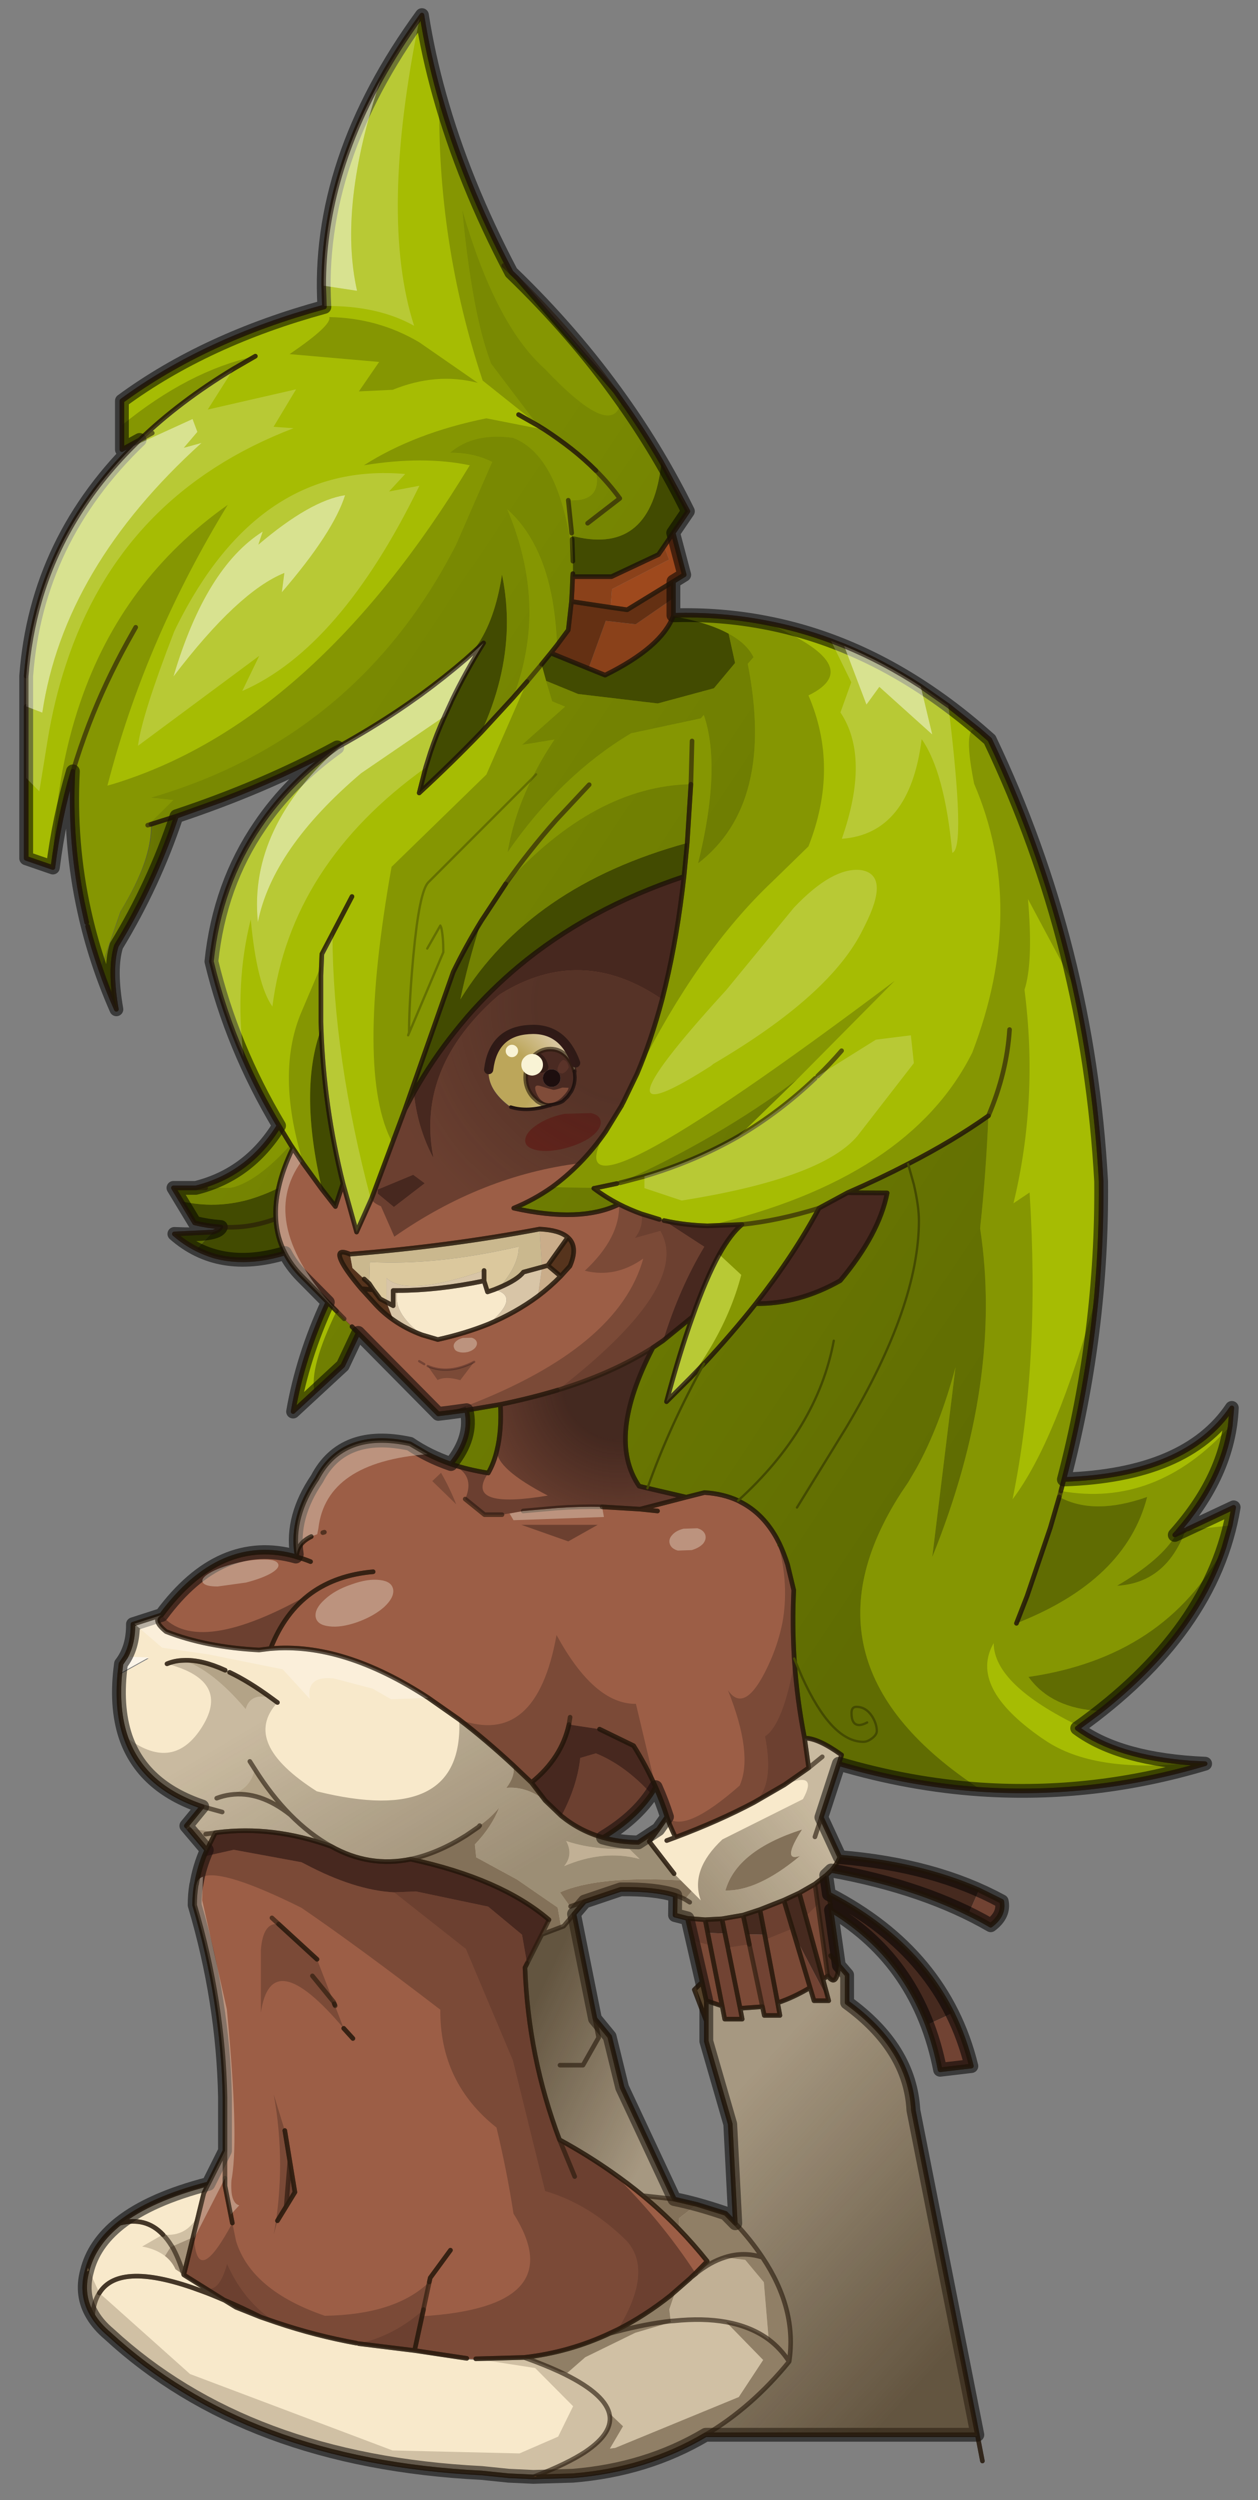 <svg width="152" height="302" xmlns="http://www.w3.org/2000/svg" xmlns:xlink="http://www.w3.org/1999/xlink">
 <rect width="100%" height="100%" fill="#808080" stroke="none"/>
 <defs>
  <g transform="matrix(1,0,0,1,131.2,192.9) " id="sprite0">
   <use id="svg_1" xlink:href="#shape0" width="262.4" transform="matrix(1,0,0,1,-131.2,-192.9) " height="385.8"/>
  </g>
  <g transform="matrix(1,0,0,1,131.2,192.9) " id="shape0">
   <path id="svg_2" fill-rule="evenodd" fill="#a6bc03" d="m46.55,-55.85q8.5,3.5 16.65,8.8l6,4.2l6.65,5.3l2.35,2.05q12.3,25.8 18.45,53.65q4.55,20.6 5.75,42.35q0.1,12.4 -1,24.75q-1.9,20.1 -7.1,40q26.65,-0.9 36.5,-15.55l-0.35,3.95q-1.8,11.8 -11.3,22.8l-0.15,0.2l-0.6,0.65l2.75,-1.25l0.1,-0.05l9.95,-4.7l-0.75,3.95l-1.35,4.75q-6.45,19.4 -26.85,35.55l-4.5,3.35l-0.55,0.4q8.5,6.3 24.65,7.55l3.15,0.15q-24.25,7.25 -48.8,5.6q-15.35,-1.05 -30.8,-5.6l0.6,-1.9q-5.15,-3.7 -8.05,-3.65q-1.65,-8.45 -2.2,-16.75l-0.05,-0.55q-0.45,-7.5 -0.1,-14.85l-1.35,-5.6q-0.8,-2.5 -1.8,-4.6l-0.6,-1.15q-2.8,-5 -7.15,-7.45l-1.2,-0.65q-3.25,-1.5 -7.3,-1.75l-3.95,1l-10.25,-2.4q-7.2,-10.45 3,-30.1l2.2,-1.5q3.45,-2.45 6.4,-5.2q2.95,-8.4 5.8,-13.55q2.55,-4.55 4.95,-6.5l-7.5,0.3l-9.45,-1.15l-1,-0.25l-3.9,-1.2q-2.5,-0.9 -4.85,-2.1q-8.35,4.1 -22.9,0.85q4.4,-1.8 8.3,-4.55q3.15,-2.3 6,-5.2q3,-3.05 5.65,-6.85q1.7,-2.5 3.25,-5.3l0.3,-0.4l0.35,-0.8l2.95,-6.1q3.1,-7.3 5.45,-16.15l0.75,-3.05q2.55,-10.7 4,-23.65q-20.9,6.95 -36.05,19.6q-5.9,4.95 -10.95,10.75l-1.8,2.15l-1,1.25q-4.85,6.05 -8.8,13l-0.1,0.2l-1.95,3.65l1.35,-3.9l0.05,-0.15l0,-0.05l0.15,-0.45l-0.15,0.45l0,0.05l-8.75,23.75l-3.15,6.95l-2.95,-10.55l-1.65,5l-2.9,-3.7l-4,-5.5l-0.45,-0.65l-1.9,-2.85q-2.2,4.55 -3.1,8.65q-0.8,3.5 -0.6,6.7q0.2,4 2,7.45q-5.4,1.65 -10.15,1.45q-2.75,-0.1 -5.25,-0.8q-1.95,-0.6 -3.75,-1.5l3.45,-3.7q1.45,-0.4 1.75,-1.1l-5.7,-0.9l-4.6,-7.6l4.85,0q7.45,-1.85 12.8,-6.9q2.95,-2.8 5.3,-6.6q-4.4,-7.3 -7.7,-14.9q-4.45,-10.15 -7,-20.8q1.75,-16.65 10.55,-29.5q6.45,-9.55 16.8,-17q-11.7,6.35 -25.15,11.45q-4.75,1.8 -9.7,3.45l-1.05,3q-4.7,13.1 -12,25.1q-1.55,4.95 0,13.8l-3.45,-8.8l4.3,-12.45q3.6,-5.9 5.25,-10.75q0.7,-2.1 1.05,-3.95q0.4,-2.2 0.35,-4.15l-0.1,0q0.05,2 -0.35,4.25q-0.35,1.85 -1.05,3.95q-1.65,4.85 -5.25,10.75l-4.3,12.45l-2.8,-9.25l-0.2,-0.8l-0.55,-2.55q-3.25,-14.7 -2.45,-30.3q-3.05,10.35 -4.35,20.9l-5.8,-2l0,-39.6q0.65,-8.45 2.9,-16.25q5.45,-18.85 20.45,-33.75l1.3,-1.3l-3.85,2.1l0,-10.6q18.2,-13.35 44,-20.4l0,-0.2l-0.15,-4.4q-0.05,-22.45 12.4,-44.85q3.7,-6.65 8.45,-13.25l0.5,-0.7l0.1,0.55q1.35,8.3 3.7,16.8q5.25,18.9 15.6,38.55l1.3,1.25l21.4,24.7l1.25,1.8q4.7,6.55 8.7,13.45q3.05,5.25 5.75,10.7l-6.4,9.4l-10.2,4.8l-8.45,0l-0.1,2.6l-0.15,2.8l-0.7,6.2l-2.45,3.3l-1.35,1.7l11.8,4.8q12.25,-6.05 14.8,-12.8l0.05,-0.2q10.25,-0.3 20.05,1.6q7.2,1.35 14.2,3.95l2.85,1.1m9.35,118.85l-8.6,-0.05l-6.2,3.35q-5.45,10.2 -13.75,20.75q9.35,0.1 18.35,-5q8.45,-10.1 10.2,-19.05m-114.95,30.4l-3.35,7.1l-10.8,10q2.05,-11.85 7.55,-23.75l6.6,6.65m20.15,28.5q4.75,-5.85 3.4,-11.7l7.35,-1.25q0.3,5.7 -0.75,9.95q-0.65,2.8 -1.9,4.95q-4.35,-0.7 -8.1,-1.95"/>
  </g>
  <g transform="matrix(1,0,0,1,97,93.6) " id="sprite1">
   <use id="svg_3" xlink:href="#shape1" width="194" transform="matrix(1,0,0,1,-97,-93.6) " height="187.25"/>
  </g>
  <g transform="matrix(1,0,0,1,97,93.6) " id="shape1">
   <path id="svg_4" fill-rule="evenodd" fill="#f8e9cb" d="m60.35,-60.4l-0.9,-6.45q2.9,-0.05 8.05,3.65l-4.4,13.55l4,8.65q-0.55,1.45 -1.85,2.9l-1.1,1.05l-2.45,1.9q-1.5,0.95 -3.4,1.95l-3.35,1.55l-5.2,2.05l-3.65,1.2l-4.6,0.8l-3.65,0.2l-3.85,-0.3l-2.7,-0.7l0.05,-4.3q-4.25,-1.4 -11.85,-1.3l-7.85,2.65l-2.3,2.7l4.55,22.75l3.2,3.9l2.7,11.05l11.35,24.25l4.9,1.15q2.95,0.8 6.25,1.95l2.1,2.15l-1.1,-21.55l-5.2,-18l0,-8.8q1.7,0.7 3.45,1.15l0.55,2.85l3.8,0l-0.45,-2.35l4.85,-0.35l0.4,1.9l3.4,0l-0.5,-2.75q3.45,-1.15 7.05,-3.3l0.85,2.85l3.2,0l-1.25,-4.65l1.05,-0.75q1.95,2.7 2.4,-2.3l1.8,2.1l0,6q13.7,9.95 14.4,23.4l13.9,70.5l-59.05,0q-12.8,7.6 -28.85,8.9l-8.6,0.25l-5.35,-0.25l-5.85,-0.6q-51.05,-2.55 -81,-30.2q-2.25,-1.9 -3.55,-4.05q-2.65,-4.35 -1.25,-9.55l0.2,-0.75q1.6,-5.5 6.9,-9.7q6.7,-5.3 19.3,-8.55l-1,2l-1.1,4.45l0,0.05l-3.25,13.25l8.8,5.5l0.05,0l2.5,1.55l5.4,2.15l3.35,1.15q8.6,2.9 17.45,4.5l0.45,0.1l12.15,1.5q5.8,1.25 11.35,1.7l1.95,0.1l10.5,-0.3q9.8,-1.1 18.65,-5.25l1.7,-0.8q5.9,-3 11.4,-7.35l1.15,-1l3.15,-2.75l0.25,-0.25l1,-0.8l-0.05,-0.1l2.55,-2.6q-2.95,-3.7 -6.2,-7.05q-3.7,-3.8 -7.8,-7.2l-6.65,-5.05q-5.4,-3.8 -11.45,-7.1q-6.8,-18 -7.5,-37.4l5.2,-10.4q-10.4,-8.9 -30.05,-13.15q-9.05,1.85 -17.3,-2.8q-12.65,-4.55 -24.75,-3l-0.35,0.05l-0.05,0l-1.85,3.75l-4.45,-5.25l3.45,-4.2q-12.95,-4.35 -16.65,-15.15q-2,-5.9 -1.25,-13.75l6.3,-3.5l-5,-0.15q1.6,-3 1.55,-7.05l6.2,-2q-2.15,1.05 1,3.6q8.7,3.4 20.2,4l2.4,-0.3l0.1,0q15.75,-1.4 34.3,10.7q3.3,2.1 6.7,4.7q5.7,4.35 11.7,9.9l0.1,0.1l3.9,3.7q1.4,2.1 3,3.9l3.5,3.35q4.05,3.3 9.05,4.7q3.55,1 7.65,1.05l4.35,-2.85l1.9,-2.7q0.5,1.65 1.85,4.45q9.45,-3.55 17,-7.55l0.35,-0.2q3.35,-1.8 6.3,-3.65l5.3,-3.7"/>
  </g>
  <g transform="matrix(1,0,0,1,79.3,161.05) " id="sprite2">
   <use id="svg_5" xlink:href="#shape2" width="158.55" transform="matrix(1,0,0,1,-79.3,-161.05) " height="322.15"/>
  </g>
  <g transform="matrix(1,0,0,1,79.3,161.05) " id="shape2">
   <path id="svg_6" fill-rule="evenodd" fill="#9c5e46" d="m30.35,-134.35q-2.35,8.85 -5.45,16.15l-2.95,6.1l-0.4,0.75l-0.25,0.45l-3.25,5.3q-2.65,3.8 -5.65,6.85q-2.85,2.9 -6,5.2q-3.9,2.75 -8.3,4.55q14.55,3.25 22.9,-0.85q2.35,1.2 4.85,2.1l3.9,1.2l1,0.25q4.5,1 9.45,1.15l7.5,-0.3q-2.4,1.95 -4.95,6.5q-2.85,5.15 -5.8,13.55q-2.95,2.75 -6.4,5.2l-2.2,1.5q-10.2,19.65 -3,30.1l10.25,2.4l3.95,-1q4.05,0.25 7.3,1.75l1.2,0.65q4.35,2.45 7.15,7.45l0.45,1.6l0.15,-0.45q1,2.1 1.8,4.6l1.35,5.6q-0.35,7.35 0.1,14.85l0.05,0.55q0.55,8.3 2.2,16.75l0.9,6.45l-5.3,3.7l-6.3,3.65l-0.35,0.2q-7.55,4 -17,7.55q-1.35,-2.8 -1.85,-4.45q-1.05,-3.3 -2.45,-6.45l-0.95,1.5q-3.6,5.3 -10.5,9.45q-5,-1.4 -9.05,-4.7l-3.5,-3.35l-3,-3.9l-3.9,-3.7l-0.1,-0.1q-6,-5.55 -11.7,-9.9q-3.4,-2.6 -6.7,-4.7q-18.55,-12.1 -34.3,-10.7l-0.1,0l-2.4,0.3q-11.5,-0.6 -20.2,-4q-3.15,-2.55 -1,-3.6q12.8,-17.3 29.2,-12.7l0.05,0l0,0.05l0.15,-0.55q-1.25,-8.1 4.4,-16.4q5.6,-10.75 20.2,-7.6q1.8,1.25 3.85,2.25q2.35,1.2 5.05,2.15q3.75,1.25 8.1,1.95q1.25,-2.15 1.9,-4.95q1.05,-4.25 0.75,-9.95l-7.35,1.25l-0.2,-0.85l-3.85,1.4l-2.1,0.25l-29.65,-29.95q-2.3,-2.35 -3.65,-5q-1.8,-3.45 -2,-7.45q-0.2,-3.2 0.6,-6.7q0.9,-4.1 3.1,-8.65l1.9,2.85l0.45,0.65l4,5.5l2.9,3.7l1.65,-5q1.3,5.3 2.95,10.55l3.5,-7.95l7,-18.7l1.95,-3.65l0.1,-0.2q3.95,-6.95 8.8,-13l1,-1.25l1.8,-2.15q5.05,-5.8 10.95,-10.75q15.15,-12.65 36.05,-19.6q-1.45,12.95 -4,23.65l-0.75,3.05m40.3,42l8.6,0.05q-1.75,8.95 -10.2,19.05q-9,5.1 -18.35,5q8.3,-10.55 13.75,-20.75l6.2,-3.35m-36.7,225.1q3.25,3.35 6.2,7.05l-2.55,2.6l-0.95,0.9l-0.25,0.25l-3.15,2.75l-1.15,1q-5.5,4.35 -11.4,7.35l-1.7,0.8q-8.85,4.15 -18.65,5.25l-10.5,0.3l-1.95,-0.1q-5.55,-0.45 -11.35,-1.7l-12.15,-1.5l-0.45,-0.1q-8.85,-1.6 -17.45,-4.5l-3.35,-1.15q-4.2,-2.1 -7.9,-3.7l-0.05,0l-8.8,-5.5l3.25,-13.25l0,-0.05l1.1,-4.45l4.6,-9.2l0,-11.6q-0.4,-20.9 -6.6,-41.8q0,-2.2 0.35,-4.35l0.05,-0.1q0.5,-3.05 1.65,-6.1l0.6,-1.4l1.85,-3.75l0.05,0l0.35,-0.05q12.1,-1.55 24.75,3q8.25,4.65 17.3,2.8q19.65,4.25 30.05,13.15l-5.2,10.4q0.7,19.4 7.5,37.4q6.05,3.3 11.45,7.1q3.45,2.4 6.65,5.05q4.1,3.4 7.8,7.2m28.55,-52.4q-3.6,2.15 -7.05,3.3l-3.85,-20.25l5.2,-2.05l5.7,19m-26.65,-15.05l3.85,0.3l3.7,18.75l-3.45,-1.15l-4.1,-17.9m7.5,0.1l4.6,-0.8l4.2,19.9l-4.85,0.35l-3.95,-19.45m16.8,-5.6l3.4,-1.95l0.45,3.35l0.05,0.1l2.3,16.5l-1.05,0.75l-5.15,-18.75m-48.6,-180.35q-2.8,-7.8 -10.2,-7.25q-7.7,0.5 -8.7,8.7q-0.35,4.4 4.8,8.15q3.65,1.15 8.6,-0.4l0,-0.05q1.95,-0.3 2.75,-0.85l1,-0.95l0.85,-1.2q0.75,-1.4 0.75,-3.05l-0.1,-1.3l0.25,-1.8m-7.85,36.1q-19.6,3.7 -41.2,5.45q-3.4,-1.45 -1.65,1.9q1.2,2.2 4.1,5.6l3.1,3.4q1.75,1.9 3.9,3.4q2.85,2 6.25,3.25l3.4,1q5.9,-1.3 11,-3.35q5.95,-2.5 10.75,-6.05q2.65,-2 4.95,-4.35l2,-2.2q1.85,-4.25 -0.45,-6.25q-1.8,-1.6 -6.15,-1.8m-55.05,212.35l1.9,-3.1l-1.1,-6.7l-0.8,9.8"/>
  </g>
  <g transform="matrix(1,0,0,1,121.5,268.9) " id="shape3">
   <path id="svg_7" fill-rule="evenodd" fill="#738202" d="m9.35,-183.75l-1.25,-1.8l1.25,1.75l0,0.05m0.45,152.45l-0.35,0.8l-0.3,0.4l0.25,-0.4l0.05,0l-0.05,-0.05l0.4,-0.75"/>
   <path id="svg_8" fill-rule="evenodd" fill="#a6bc03" d="m9.4,-30.5l0,-0.05l0.05,0.05l-0.05,0"/>
   <path id="svg_9" fill-rule="evenodd" fill="#5a6902" d="m-82.9,0.7q-2.6,-1.3 -4.9,-3.3l8.35,-0.4l-3.45,3.7"/>
   <path id="svg_10" fill-rule="evenodd" fill="#8a411a" d="m-1.5,-140l0.15,-2.8l0.1,-2.6l8.45,0l10.2,-4.8l1.25,-1.8l1.05,2.9l-12.4,6.4l-0.3,4l-8.5,-1.3m22.15,-0.7l0,3.7l-0.05,0.2q-2.55,6.75 -14.8,12.8l-3.6,-1.45l3.75,-10.35l6.5,0.75l8.2,-5.65"/>
   <path id="svg_11" fill-rule="evenodd" fill="#9e491d" d="m7,-138.7l0.3,-4l12.4,-6.4l-1.05,-2.9l1.95,-2.9l2.4,9.1l-2.35,1.45l-10.05,6.15l-3.6,-0.5"/>
   <path id="svg_12" fill-rule="evenodd" fill="#643013" d="m-1.5,-140l8.5,1.3l3.6,0.5l10.05,-6.15l0,3.65l-8.2,5.65l-6.5,-0.75l-3.75,10.35l-8.2,-3.35l1.35,-1.7l2.45,-3.3l0.7,-6.2"/>
   <path id="svg_13" fill-rule="evenodd" fill="#8e5740" d="m9.15,-30.1l0.25,-0.45l0,0.05l-0.25,0.4m-70.35,97.1l-0.15,0.55l0,-0.05l-0.05,0l0.2,-0.5"/>
   <path id="svg_14" fill-rule="evenodd" fill="#9c5e46" d="m-63.5,208.7l0.8,-9.8l1.1,6.7l-1.9,3.1"/>
   <path id="svg_15" fill-rule="evenodd" fill="#7a4737" d="m43.05,63.45l0.6,1.15l-0.15,0.45l-0.45,-1.6"/>
   <path id="svg_16" fill-rule="evenodd" fill="#f8e9cb" d="m-19.55,17q-5.1,2.05 -11,3.35l-3.4,-1q-6.65,-5 -5.3,-9.65q8.65,0 18.75,-2.1l0.75,2.4l1.45,-0.5q5.9,1.4 -1.25,7.5"/>
   <path id="svg_17" fill-rule="evenodd" fill="#462a1f" d="m56.8,132.8q17.25,1.45 30.25,7.15l-2.25,5.1q-12.65,-6.25 -29.85,-9.35q1.3,-1.45 1.85,-2.9m-2.95,3.95l0.6,4.1q18.7,9.7 26.8,25.85l-5.4,2.5q-6.1,-15.95 -20.95,-24.9l1.7,12q-0.45,5 -2.4,2.3l-2.3,-16.5l-0.05,-0.1l-0.45,-3.35l2.45,-1.9m-7.1,12.35l-2.1,-6.95l3.35,-1.55l5.15,18.75l1.25,4.65l-7.4,-14.1l-0.25,-0.8l0.25,0.8l-0.05,-0.05l-0.2,-0.75m-19.2,-2.7l3.65,-0.2l0.65,3.2l-3.75,-0.15l-0.55,-2.85m8.25,-1l3.65,-1.2l1.05,5.45l-3.8,-0.1l-0.9,-4.15m19,8.8l1.8,2.1l-1.8,-2.1m0.1,-9.9l-0.45,-3.45l0.45,3.45"/>
   <path id="svg_18" fill-rule="evenodd" fill="#714333" d="m87.05,139.95l4.95,2.45q0.6,2.95 -2.4,5.2q-2.3,-1.35 -4.8,-2.55l2.25,-5.1m-5.8,26.75q2.65,5.4 4.15,11.5l-6.8,0.8q-1,-5.2 -2.75,-9.8l5.4,-2.5m-34.25,-16.8l7.4,14.1l-3.2,0l-0.85,-2.85l-3.15,-10.55l-0.25,-0.75l0.05,0.05l0.2,0.7l-0.2,-0.7m-3.7,14.55l0.5,2.75l-3.4,0l-0.4,-1.9l-2.85,-13.55l-0.45,-2.2l3.8,0.1l2.8,14.8m-8.15,1.2l0.45,2.35l-3.8,0l-0.55,-2.85l-3.15,-15.9l3.75,0.15l0.65,3.05l0.1,0.55l2.55,12.65"/>
   <path id="svg_19" fill-rule="evenodd" fill="#bd935e" d="m27.8,164l0,4.4l-2.6,-6.8l1.7,-1.65l0.9,4.05"/>
   <path id="svg_20" fill-rule="evenodd" fill="#885e34" d="m-83.75,215.4l-0.25,1l0.25,-1"/>
   <path id="svg_21" fill-rule="evenodd" fill="#ceae79" d="m25.5,223.3l-1,0.8l0.95,-0.9l0.05,0.1m-109,-8.95l-0.25,1.05l0.25,-1.05"/>
   <path id="svg_22" fill-rule="evenodd" fill="#693f2f" d="m-28.35,36.25l3.85,-1.4l0.2,0.85l-4.05,0.55m-48.55,192.8q3.7,1.6 7.9,3.7l-5.4,-2.15l-2.5,-1.55"/>
   <path id="svg_23" fill-rule="evenodd" fill="#4a2a22" d="m-6.1,-30.6q-1.55,0 -2.8,-0.85l-1,-0.95q-1.55,-1.8 -1.55,-4.25q0,-2.55 1.55,-4.35q1.6,-1.75 3.8,-1.75q2.2,0 3.75,1.75q1.15,1.35 1.5,3.05l0.1,1.3q0,1.65 -0.75,3.05l-0.85,1.2l-1,0.95q-0.8,0.55 -2.75,0.85m0.3,-7.75q-0.8,0 -1.35,0.55q-0.55,0.55 -0.55,1.35q0,0.8 0.55,1.35q0.55,0.55 1.35,0.55q0.8,0 1.35,-0.55q0.55,-0.55 0.55,-1.35q0,-0.8 -0.55,-1.35q-0.55,-0.55 -1.35,-0.55"/>
   <path id="svg_24" fill-rule="evenodd" fill="#1d0e0e" d="m-5.8,-38.35q0.8,0 1.35,0.55q0.55,0.55 0.55,1.35q0,0.8 -0.55,1.35q-0.55,0.55 -1.35,0.55q-0.8,0 -1.35,-0.55q-0.55,-0.55 -0.55,-1.35q0,-0.8 0.55,-1.35q0.55,-0.55 1.35,-0.55"/>
   <path id="svg_25" fill-rule="evenodd" fill="url(#gradient0)" d="m-6.1,-30.6l0,0.05q-4.95,1.55 -8.6,0.4q-5.15,-3.75 -4.8,-8.15q1,-8.2 8.7,-8.7q7.4,-0.55 10.2,7.25l-0.25,1.8q-0.35,-1.7 -1.5,-3.05q-1.55,-1.75 -3.75,-1.75q-2.2,0 -3.8,1.75q-1.55,1.8 -1.55,4.35q0,2.45 1.55,4.25l1,0.95q1.25,0.85 2.8,0.85"/>
   <path id="svg_26" fill-rule="evenodd" fill="#caad8a" d="m-8.45,-3.65q4.35,0.2 6.15,1.8l-4.35,6.1l-1.25,0.35l1.25,-0.35l2.8,2.35q-2.3,2.35 -4.95,4.35l0.9,-6.35l-0.55,-8.25"/>
   <path id="svg_27" fill-rule="evenodd" fill="#56341d" d="m-6.65,4.25l4.35,-6.1q2.3,2 0.45,6.25l-2,2.2l-2.8,-2.35m-33.55,11.85q-2.15,-1.5 -3.9,-3.4l-3.1,-3.4q-2.9,-3.4 -4.1,-5.6q-1.75,-3.35 1.65,-1.9l0.55,3l2.55,2.4l1.1,1l2.35,3.3l0.35,0.2l1.05,0.55l1.5,3.85m-4.35,-6.55l-2.65,-0.25l2.65,0.25l-0.9,-1.35l0.9,1.35l1.45,1.95l-1.45,-1.95"/>
   <path id="svg_28" fill-rule="evenodd" fill="#d8c5a7" d="m-8.8,10.95q-4.8,3.55 -10.75,6.05q7.15,-6.1 1.25,-7.5l1.1,-0.45q4,-1.7 5.25,-3.35l4.05,-1.1l-0.9,6.35m-25.15,8.4q-3.4,-1.25 -6.25,-3.25l-1.5,-3.85l0,-5.25q4.35,4.15 21.2,-1.65l0,2.25q-10.1,2.1 -18.75,2.1l-1,0l0,3.3l-1.45,-0.75l1.45,0.75l0,-3.3l1,0q-1.35,4.65 5.3,9.65"/>
   <path id="svg_29" fill-rule="evenodd" fill="#dbc89d" d="m-45.45,8.2l0.15,-4.7q14.35,0.8 32.35,-3.35q0,4.1 -4.25,8.9l-1.1,0.45l-1.45,0.5l-0.75,-2.4l0,-2.25q-16.85,5.8 -21.2,1.65l0,5.25l-1.05,-0.55l-0.35,-0.2l-2.35,-3.3m3.75,4.05l-1.05,-0.55l1.05,0.55"/>
   <path id="svg_30" fill-rule="evenodd" fill="#cab88e" d="m-8.45,-3.65l0.55,8.25l-4.05,1.1q-1.25,1.65 -5.25,3.35q4.25,-4.8 4.25,-8.9q-18,4.15 -32.35,3.35l-0.15,4.7l-1.1,-1l-2.55,-2.4l-0.55,-3q21.6,-1.75 41.2,-5.45"/>
   <path id="svg_31" fill-rule="evenodd" fill="#fcf5e9" d="m-99.65,92.9l0.25,-2.1l1.05,-1.55l5,0.15l-6.3,3.5"/>
   <path id="svg_32" stroke-opacity="0.612" stroke-linejoin="round" stroke-linecap="round" stroke="#24180b" fill="none" d="m20.65,-137q10.25,-0.3 20.05,1.6q7.2,1.35 14.2,3.95l2.85,1.1q8.5,3.5 16.65,8.8l6,4.2l6.65,5.3l2.35,2.05q12.3,25.8 18.45,53.65q4.55,20.6 5.75,42.35q0.1,12.4 -1,24.75q-1.9,20.1 -7.1,40q26.65,-0.9 36.5,-15.55l-0.35,3.95q-1.8,11.8 -11.3,22.8l-0.15,0.2l-0.6,0.65l2.15,-1m-122.4,-245.55l-1.25,-1.8l-21.4,-24.7l-1.3,-1.25q-10.35,-19.65 -15.6,-38.55q-2.45,-8.75 -3.8,-17.35l-0.5,0.7q-4.75,6.6 -8.45,13.25q-12.45,22.4 -12.4,44.85l0.15,4.4l0,0.2q-25.8,7.05 -44,20.4l0,10.6l3.85,-2.1q8.65,-8.35 20.4,-15.45l4.75,-2.75m88.85,41.3l-1.25,1.8l-10.2,4.8l-8.45,0l-0.1,2.6l-0.15,2.8l8.5,1.3m11.65,-13.3l1.95,-2.9l3.2,-4.7l-5.75,-10.7q-4,-6.9 -8.7,-13.45m11.25,28.85l2.4,9.1l-2.35,1.45l0,3.65l0,3.7l-0.05,0.2q-2.55,6.75 -14.8,12.8l-3.6,-1.45l-8.2,-3.35l-2,2.45m28.65,-18l-10.05,6.15l-3.6,-0.5m17.45,38.4l-0.8,12.75l-0.7,7.3q-1.45,12.95 -4,23.65l-0.75,3.05q-2.35,8.85 -5.45,16.15l-2.95,6.1m-0.65,1.2l-3.25,5.3q-2.65,3.8 -5.65,6.85q-2.85,2.9 -6,5.2q-3.9,2.75 -8.3,4.55q14.55,3.25 22.9,-0.85q-2.9,-1.5 -5.5,-3.45l0.55,-0.1l4.5,-0.95m0.75,-16.55l0.25,-0.4l0,-0.05l0.4,-0.75m41.65,-5.1q-7.65,7.3 -16.65,12.6q-9.4,5.4 -20.35,8.65l-0.1,0.05l-5.3,1.4m-0.2,4.65q2.35,1.2 4.85,2.1l3.9,1.2m1,0.25q4.5,1 9.45,1.15l7.5,-0.3q-2.4,1.95 -4.95,6.5q-2.85,5.15 -5.8,13.55q-2.8,7.8 -5.65,18.45l5.2,-5.2l2.95,-3.05q6.15,-6.6 11.25,-13.05q8.3,-10.55 13.75,-20.75l6.2,-3.35q7,-3.05 13.15,-6.25q9.85,-5.05 17.45,-10.45m-37.1,-8.65q2.7,-2.6 5.2,-5.5m1.3,30.85l8.6,0.05q-1.75,8.95 -10.2,19.05q-9,5.1 -18.35,5m56.65,69.45l2.3,-5.9l5.05,-14.85l1.95,-6.7m0.35,-1.3l0.65,-2.5m26.95,10.75l9.95,-4.7l-0.75,3.95l-1.35,4.75q-6.45,19.4 -26.85,35.55l-4.5,3.35l-0.55,0.4q8.5,6.3 24.65,7.55l3.15,0.15q-24.25,7.25 -48.8,5.6q-15.35,-1.05 -30.8,-5.6l-3.8,11.65l4,8.65q17.25,1.45 30.25,7.15l4.95,2.45q0.6,2.95 -2.4,5.2q-2.3,-1.35 -4.8,-2.55q-12.65,-6.25 -29.85,-9.35l-1.1,1.05l0.6,4.1q18.7,9.7 26.8,25.85q2.65,5.4 4.15,11.5l-6.8,0.8q-1,-5.2 -2.75,-9.8q-6.1,-15.95 -20.95,-24.9l1.7,12l1.8,2.1l0,6q13.7,9.95 14.4,23.4l13.9,70.5l1.1,5.7m-99.8,-206.4l7.4,-0.65q4.9,-0.35 9.7,-0.25l0.05,0l8.25,0.5l10.05,-2.6l-10.25,-2.4q-7.2,-10.45 3,-30.1l2.2,-1.5l6.4,-5.2m-1.35,39.2l3.95,-1q4.05,0.25 7.3,1.75l1.2,0.65q4.35,2.45 7.15,7.45l0.6,1.15q1,2.1 1.8,4.6l1.35,5.6q-0.35,7.35 0.1,14.85l0.05,0.55q0.55,8.3 2.2,16.75q2.9,-0.05 8.05,3.65l-0.6,1.9m-43.2,-55.3l3.8,0.4m-12.6,47.4l7.4,3.6q2.75,4.4 4.8,9q1.4,3.15 2.45,6.45q0.5,1.65 1.85,4.45q9.45,-3.55 17,-7.55l0.35,-0.2l6.3,-3.65l5.3,-3.7l-0.9,-6.45m7.65,25.85q-0.55,1.45 -1.85,2.9m-0.55,28.3l-1.25,-4.65l-5.15,-18.75l-3.35,1.55l2.1,6.95l0.25,0.8l0.2,0.7l3.15,10.55q-3.6,2.15 -7.05,3.3l0.5,2.75l-3.4,0l-0.4,-1.9l-4.85,0.35l0.45,2.35l-3.8,0l-0.55,-2.85l-3.45,-1.15l0,4.4l0,4.4l5.2,18l1.1,21.55l-2.1,-2.15l-6.25,-1.95l-4.9,-1.15l-11.35,-24.25l-2.7,-11.05l-3.2,-3.9l-4.55,-22.75l2.3,-2.7l7.85,-2.65q7.6,-0.1 11.85,1.3l-0.05,4.3l2.7,0.7l3.85,0.3l3.65,-0.2l4.6,-0.8l3.65,-1.2l5.2,-2.05m9.75,21.85l-3.2,0l-0.85,-2.85m3.85,-2.55q1.95,2.7 2.4,-2.3l-1.8,-2.1m-0.95,-17.45l-2.45,1.9l-3.4,1.95m6.45,0.25l0.45,3.45m-56.95,-40.3q-1.6,7.3 -8.15,12.6l3,3.9l3.5,3.35q4.05,3.3 9.05,4.7q6.9,-4.15 10.5,-9.45l0.95,-1.5m2.45,6.45l-1.9,2.7l-1.95,2.65l5.4,7m-3.45,-9.65l-4.35,2.85q-4.1,-0.05 -7.65,-1.05m13.85,0.65l1.9,-0.7m10.75,20.9l0.65,3.05m0.1,0.55l2.55,12.65m5.35,-16l-1.05,-5.45m-2.3,7.55l-0.45,-2.2l-0.9,-4.15m-8.9,14.55l-2,-8.65m2.9,17.1l-2.6,-6.8l1.7,-1.65l0.9,4.05m0.3,-14.75l3.15,15.9m0.6,-15.75l-0.65,-3.2m21.95,13.15l1.05,-0.75m-10.9,5.85l-2.8,-14.8m-12.95,-3.25l0.55,2.85m-3.25,1.7l-1.15,-4.85m1.75,77.1l2.55,-2.6q-2.95,-3.7 -6.2,-7.05q-3.7,-3.8 -7.8,-7.2q-3.2,-2.65 -6.65,-5.05q-5.4,-3.8 -11.45,-7.1q-6.8,-18 -7.5,-37.4l0.45,-0.9m35.65,68.2l-0.25,0.25l-3.15,2.75l-1.15,1q-5.5,4.35 -11.4,7.35l-1.7,0.8q-8.85,4.15 -18.65,5.25l-10.5,0.3m47.75,-18.6l-0.95,0.9l1,-0.8m-115.8,-8.5q-3.75,-3.95 -9.4,-2.45q-5.3,4.2 -6.9,9.7l-0.2,0.75q-1.4,5.2 1.25,9.55q1.3,2.15 3.55,4.05q29.95,27.65 81,30.2l5.85,0.6l5.35,0.25l8.6,-0.25q16.05,-1.3 28.85,-8.9l59.05,0m-82.9,-426.75q-2.45,-2.45 -5.3,-4.7q-2.75,-2.15 -5.8,-4.15l-1.45,-0.9l-4.25,-2.4m11.8,31.85l-0.15,-4.8m-0.85,-8.45l0.75,7.15m-91.45,63.25l5.55,-1.75l9.8,-3.5q13.45,-5.1 25.15,-11.45l1.25,-0.7l0.8,-0.45q6.9,-3.9 13.2,-8.25l2.9,-2.05q5.15,-3.75 9.85,-7.8l3.8,-3.45q-3.95,6.35 -6.9,12.5m26.3,-27.55l-0.05,0.65m-4.75,16.6l1.35,-1.7l2.45,-3.3l0.7,-6.2m-26.15,21.85l-1.4,3.05q-1.8,3.95 -3.1,7.85l-1.05,3.35l-1.4,5.5q7.15,-6.6 13.5,-13.2l6.9,-7.5l3.05,-3.5m-84.2,-52.5l-1.3,1.3q-15,14.9 -20.45,33.75q-2.25,7.8 -2.9,16.25m32.65,30.45l-1.05,3.05q-4.7,13.1 -12,25.1q-1.55,4.95 0,13.8q-1.95,-4.35 -3.45,-8.8q-1.6,-4.6 -2.8,-9.25m-13.35,-47.75l0,33l5.8,2q1.3,-10.55 4.35,-20.9q-0.8,15.6 2.45,30.3l0.55,2.55m27.4,67.25q1.45,-0.4 1.75,-1.1q-2.85,-0.2 -5.7,-0.9l-4.6,-7.6l4.85,0q7.45,-1.85 12.8,-6.9q2.95,-2.8 5.3,-6.6q-4.4,-7.3 -7.7,-14.9q-4.45,-10.15 -7,-20.8q1.75,-16.65 10.55,-29.5q6.45,-9.55 16.8,-17m36.6,29.65l-5.3,8.05q-3.35,5.45 -6.1,11.1l-10.5,29.85l1.95,-3.65l0.1,-0.2q3.95,-6.95 8.8,-13l1,-1.25l1.8,-2.15q5.05,-5.8 10.95,-10.75q15.15,-12.65 36.05,-19.6m-72.15,4.35l-6.55,12.5l-0.1,2.4l-0.1,2.3l0,10.05l0.05,1.55q0.6,16.95 4.75,33.55l2.95,10.55l3.5,-7.95l7,-18.7m-13.45,16.1l-1.65,5l-2.9,-3.7l-4,-5.5l-0.45,-0.65l-1.9,-2.85q-2.2,4.55 -3.1,8.65q-0.8,3.5 -0.6,6.7q0.2,4 2,7.45q1.35,2.65 3.65,5l5.65,5.7l1.9,1.9m-12.5,-40.25l2.5,4.1l0.5,0.75m55.95,-9.35q-1.55,0 -2.8,-0.85l-1,-0.95q-1.55,-1.8 -1.55,-4.25q0,-2.55 1.55,-4.35q1.6,-1.75 3.8,-1.75q2.2,0 3.75,1.75q1.15,1.35 1.5,3.05m-1.45,36.1q-1.8,-1.6 -6.15,-1.8m0.55,8.25l1.25,-0.35l4.35,-6.1q2.3,2 0.45,6.25l-2,2.2q-2.3,2.35 -4.95,4.35q-4.8,3.55 -10.75,6.05q-5.1,2.05 -11,3.35l-3.4,-1q-3.4,-1.25 -6.25,-3.25q-2.15,-1.5 -3.9,-3.4l-3.1,-3.4q-2.9,-3.4 -4.1,-5.6q-1.75,-3.35 1.65,-1.9q21.6,-1.75 41.2,-5.45m-74.45,4.35q-2.6,-1.3 -4.9,-3.3l8.35,-0.4m-3.45,3.7q1.8,0.9 3.75,1.5q2.5,0.7 5.25,0.8q4.75,0.2 10.15,-1.45m59.9,5.05l-2.8,-2.35m-36.45,7.25l0.35,0.2l1.05,0.55m21.2,-6.9l0,2.25l0.75,2.4l1.45,-0.5l1.1,-0.45q4,-1.7 5.25,-3.35l4.05,-1.1m-31.35,5.1l-1,0l0,3.3l-1.45,-0.75m2.45,-2.55q8.65,0 18.75,-2.1m-7.85,28.65l4.05,-0.55l7.35,-1.25q6.55,-1.35 12.4,-3.1m-12.4,3.1q0.3,5.7 -0.75,9.95q-0.65,2.8 -1.9,4.95q-4.35,-0.7 -8.1,-1.95q-2.7,-0.95 -5.05,-2.15l-3.85,-2.25q-14.6,-3.15 -20.2,7.6q-5.65,8.3 -4.4,16.4q0.3,-2.45 3.15,-3.85m33.75,-27.45q1.35,5.85 -3.4,11.7m-21.5,-29.85l1.35,1.35l17.4,17.6l2.1,-0.25m-17.1,-28.05l0.9,1.35l1.45,1.95m-4.1,-2.2l2.65,0.25m-0.9,-1.35l-1.1,-1m-7.9,5.05q-5.5,11.9 -7.55,23.75l10.8,-10l3.35,-7.1m-7.7,43.4l0.35,-0.1m-6.15,5.35q1.55,0.4 3.15,1.05m-3.15,-1.05l0,-0.05l-0.05,0q-16.4,-4.6 -29.2,12.7q-2.15,1.05 1,3.6q8.7,3.4 20.2,4l2.4,-0.3l0.1,0q3.05,-7.85 8.85,-12.05q5.5,-3.95 13.45,-4.65m-20.8,28.4l-1.3,-0.95q-4.9,-3.6 -9.1,-5.6m51.2,-37.65l4.2,3.4l3.8,0m-9.3,44.5l-6.7,-4.7q-18.55,-12.1 -34.3,-10.7m-31.45,1.75l-1.05,1.55l-0.25,2.1q-0.75,7.85 1.25,13.75q3.7,10.8 16.65,15.15l-3.45,4.2m-13.15,-36.75q1.6,-3 1.55,-7.05l6.2,-2m1.2,10.6q1.65,-0.7 3.6,-0.75q3.9,-0.2 9.05,2.15m-22.95,120.15q6.7,-5.3 19.3,-8.55l3.6,-7.2l0,-11.6q-0.4,-20.9 -6.6,-41.8q0,-2.2 0.35,-4.35l0.05,-0.1q0.5,-3.05 1.65,-6.1l0.6,-1.4l-3.7,-4.4m58.55,-23.95q5.7,4.35 11.7,9.9l0.1,0.1l3.9,3.7m3.8,29.8q-10.4,-8.9 -30.05,-13.15q-9.05,1.85 -17.3,-2.8q-12.65,-4.55 -24.75,-3l-0.35,0.05l-0.05,0l-1.85,3.75m27.8,33.65l-0.1,-0.25m2.05,5.35l2,2.2m-17.6,-26.2l9.8,9m29,63.2l-4.4,6l-0.2,0.9m-1.25,6l-1.95,8.9l11.35,1.7m-39.25,-33l0.8,-9.8l-1.1,-6.7m0.3,16.5l1.9,-3.1l-1.1,-6.7m-12.5,13.4l-1.6,-8.1l0,-1.65m11.4,9.25l1.9,-3.1m-5.5,24.05l3.35,1.15q8.6,2.9 17.45,4.5m-35.8,-22l-1.75,7.15l8.8,5.5l0.05,0q3.7,1.6 7.9,3.7l-5.4,-2.15l-2.5,-1.55m29.15,9.45l12.15,1.5m-44.8,-36.2l-1,2l-1.1,4.45l0,0.05l-1,4.05m-0.5,2.05l0.25,-1l0.25,-1.05m-20.6,13.15q4.4,-7.1 22.2,-0.45q2.35,0.85 4.95,2"/>
   <path id="svg_33" stroke-width="0.5" stroke-linejoin="round" stroke-linecap="round" stroke="#444b01" fill="none" d="m43.5,65.05l0.15,-0.45"/>
   <path id="svg_34" stroke-width="0.5" stroke-linejoin="round" stroke-linecap="round" stroke="#754435" fill="none" d="m-34.6,25.05l1.1,0.65m10.85,-0.5q-5.55,2.85 -10.1,0.9"/>
   <path id="svg_35" stroke-width="3" stroke-opacity="0.549" stroke-linejoin="round" stroke-linecap="round" stroke="#000000" fill="none" d="m87.05,-112.05q-21.75,-18.65 -46.35,-23.35q-9.8,-1.9 -20.05,-1.6l0,-7.35l2.35,-1.45l-2.4,-9.1l3.2,-4.7q-6.2,-12.6 -14.45,-24.2q-10.35,-14.6 -23.95,-27.7q-10.35,-19.65 -15.6,-38.55q-2.45,-8.75 -3.8,-17.35q-23.1,31.7 -21.2,63.4q-25.8,7.05 -44,20.4l0,10.6l3.85,-2.1q-22.45,21.55 -24.65,51.3l0,39.6l5.8,2q1.3,-10.55 4.35,-20.9q-0.8,15.6 2.45,30.3q2.4,10.95 7,21.4q-1.55,-8.85 0,-13.8q8.15,-13.4 13.05,-28.15q19.1,-6.35 34.95,-14.95q-10.35,7.45 -16.8,17q-8.8,12.85 -10.55,29.5q4.45,18.55 14.7,35.7q-6.6,10.65 -18.1,13.5l-4.85,0l4.6,7.6q2.85,0.7 5.7,0.9q-0.75,1.95 -10.1,1.5q9.65,8.5 24.05,4.15q1.35,2.65 3.65,5l5.65,5.7q-5.5,11.9 -7.55,23.75l10.8,-10l3.35,-7.1l17.4,17.6l2.1,-0.25l4.05,-0.55q1.35,5.85 -3.4,11.7q-4.95,-1.7 -8.9,-4.4q-14.6,-3.15 -20.2,7.6q-5.65,8.3 -4.4,16.4l-0.2,0.5q-16.4,-4.6 -29.2,12.7l-6.2,2q0.05,5.2 -2.6,8.6q-1.25,9.15 1,15.85q3.7,10.8 16.65,15.15l-3.45,4.2l4.45,5.25q-1.65,3.7 -2.25,7.5l-0.05,0.1q-0.35,2.15 -0.35,4.35q6.2,20.9 6.6,41.8l0,11.6l-3.6,7.2q-12.6,3.25 -19.3,8.55q-5.65,4.5 -7.1,10.45q-1.4,5.2 1.25,9.55q1.3,2.15 3.55,4.05q29.95,27.65 81,30.2l5.85,0.6l5.35,0.25l8.6,-0.25q16.05,-1.3 28.85,-8.9l59.05,0l-13.9,-70.5q-0.7,-13.45 -14.4,-23.4l0,-6l-1.8,-2.1l-1.7,-12q19.15,11.5 23.7,34.7l6.8,-0.8q-6,-24.45 -30.95,-37.35l-0.6,-4.1l1.1,-1.05q20.6,3.75 34.65,11.9q3,-2.25 2.4,-5.2q-14.5,-7.9 -35.2,-9.6l-4,-8.65l3.8,-11.65q15.45,4.55 30.8,5.6q24.55,1.65 48.8,-5.6q-18.5,-0.8 -27.8,-7.7q29.55,-21.05 34,-48l-12.8,6q11.8,-13.2 12.4,-27.6q-9.85,14.65 -36.5,15.55q8.4,-32.05 8.1,-64.75q-2.8,-51.1 -24.2,-96l-2.35,-2.05m-69.7,238.8l-4.35,2.85q-4.1,-0.05 -7.65,-1.05q7.9,-4.75 11.45,-10.95q1.4,3.15 2.45,6.45l-1.9,2.7m-8.15,13.05q7.6,-0.1 11.85,1.3l-0.05,4.3l2.7,0.7l4.1,17.9l0,8.8l5.2,18l1.1,21.55l-2.1,-2.15q-6.3,-2.15 -11.15,-3.1l-11.35,-24.25l-2.7,-11.05l-3.2,-3.9l-4.55,-22.75l2.3,-2.7l7.85,-2.65"/>
   <path id="svg_36" fill-rule="evenodd" fill-opacity="0.502" fill="#990000" d="m-11.55,-23.1q0.2,-1.7 2.7,-3.3q2.4,-1.6 5.9,-2.3l5.75,-0.15q2.2,0.55 2.05,2.25q-0.2,1.65 -2.65,3.3q-2.45,1.5 -5.95,2.3q-3.5,0.7 -5.7,0.1q-2.25,-0.6 -2.1,-2.2"/>
   <path id="svg_37" stroke-width="2" stroke-linejoin="round" stroke-linecap="round" stroke="#311a17" fill="none" d="m-0.6,-39.75q-2.8,-7.8 -10.2,-7.25q-7.7,0.5 -8.7,8.7"/>
   <path id="svg_38" stroke-width="0.75" stroke-linejoin="round" stroke-linecap="round" stroke="#20120f" fill="none" d="m-0.85,-37.95l0.1,1.3q0,1.65 -0.75,3.05l-0.85,1.2l-1,0.95q-0.8,0.55 -2.75,0.85l0,0.05q-4.95,1.55 -8.6,0.4"/>
   <path id="svg_39" fill-rule="evenodd" fill="#321c16" d="m-8.15,-41.7q1.2,0.8 1.65,2.75q-0.05,1.2 -1.55,1.35q-1.35,-0.5 -1.85,-1.85q0.35,-2.15 1.75,-2.25"/>
   <path id="svg_40" fill-rule="evenodd" fill="#804c39" d="m-2.15,-34.35q0,0.6 -1.35,2q-1.35,1.35 -3,1.35q-1.65,-0.05 -2.55,-2.05q-0.9,-2.05 0.55,-1.75l1.95,0.6l1.1,0.3q0.6,0 1.95,-0.5l1.35,0.05"/>
   <path id="svg_41" fill-rule="evenodd" fill="#f9f3d5" d="m-8.4,-41q0.7,0.65 0.7,1.65q0,0.95 -0.7,1.65q-0.7,0.65 -1.65,0.7q-0.95,-0.05 -1.65,-0.7q-0.7,-0.7 -0.7,-1.65q0,-1 0.7,-1.65q0.7,-0.7 1.65,-0.7q0.95,0 1.65,0.7m-7,-2.3q0.4,-0.4 0.95,-0.4q0.55,0 0.95,0.4q0.4,0.4 0.4,0.95q0,0.55 -0.4,0.95q-0.4,0.4 -0.95,0.4q-0.55,0 -0.95,-0.4q-0.4,-0.4 -0.4,-0.95q0,-0.55 0.4,-0.95"/>
   <path id="svg_42" fill-rule="evenodd" fill="#5a3329" d="m-3.35,-40.4q0.95,0.05 1.25,1.6q-0.4,0.95 -1.35,1.35q-1.1,-0.1 -1.1,-1q0.3,-1.4 1.2,-1.95"/>
   <path id="svg_43" fill-rule="evenodd" fill-opacity="0.38" fill="#f0ebdb" d="m-65.15,-12.6q0.9,-4.1 3.1,-8.65l1.9,2.85q-9.8,13.45 7.6,32.45l0,0.1l-7.55,-7.6q-2.3,-2.35 -3.65,-5q-1.8,-3.45 -2,-7.45q-0.2,-3.2 0.6,-6.7m41.95,32.55q0.85,0.25 1.1,0.9q0.2,0.6 -0.3,1.25q-0.55,0.65 -1.6,0.95q-1.1,0.25 -1.95,0q-0.85,-0.2 -1.05,-0.85q-0.3,-0.65 0.25,-1.3q0.55,-0.6 1.6,-0.9l1.95,-0.05m-13.4,23.05l3.85,2.25q-22.05,1.7 -23.75,16.1l-0.25,1.3l-0.15,0.05l-1.15,0.45q-2.85,1.4 -3.15,3.85q-1.25,-8.1 4.4,-16.4q5.6,-10.75 20.2,-7.6m-6.5,29.6q2.55,0.3 2.85,2.05q0.25,1.75 -1.95,3.8q-2.25,2 -5.85,3.3q-3.6,1.25 -6.15,0.9q-2.6,-0.3 -2.9,-2.05q-0.25,-1.8 2,-3.8q2.2,-2.05 5.8,-3.25q3.6,-1.3 6.2,-0.95m-25.35,-4.45q2.65,-0.05 3.15,0.85q0.55,0.9 -1.45,2.1q-2,1.15 -5.5,2.05l-6.15,0.85q-2.7,0 -3.2,-0.85q-0.55,-0.9 1.5,-2.1q1.95,-1.15 5.45,-2.05q3.5,-0.9 6.2,-0.85m54.35,-8.55l-0.85,-1.45l2.95,-0.55l7.4,-0.65q4.9,-0.35 9.7,-0.25l0.05,0l0.4,2.2l-19.65,0.7m-68.9,79.15q0.2,-1.25 1.4,-1.7l-0.15,5.1l5.35,23.7l0.1,1.05q2.45,25.95 1.05,35.25l-0.15,0.9q-0.3,4.9 1.7,5.4l-1.85,2l-1.25,-6.25l0,-1.65l-6.7,13.1l-0.05,-0.35l0,-0.15l0,-0.5l2.15,-8.85l4.6,-9.2l0,-11.6q-0.4,-20.9 -6.6,-41.8q0,-2.2 0.35,-4.35l0.05,-0.1m108.85,-77.4q1.3,0.35 1.7,1.35q0.35,1 -0.45,2q-0.9,0.95 -2.5,1.4l-3,0.1q-1.35,-0.4 -1.7,-1.35q-0.4,-1.05 0.45,-2q0.85,-1 2.5,-1.4l3,-0.1"/>
   <path id="svg_44" fill-rule="evenodd" fill-opacity="0.271" fill="#231310" d="m17.8,-3.25q6.95,11.9 -22.35,34.6q-5.85,1.75 -12.4,3.1l-7.35,1.25l-0.2,-0.85q33.25,-12.75 38.6,-32.1q-6.05,4.3 -12.7,2.65q7.7,-7.2 7.45,-14.45q2.35,1.2 4.85,2.1q0.45,2.8 -1.45,5.25l5.55,-1.55m-43.55,32.4q-3.2,-0.9 -4.85,0l-2.15,-3.05q4.55,1.95 10.1,-0.9l-3,3.95l0,0.05l-0.1,-0.05m-6,21.95l1.9,-1.8q1.85,3.2 3.3,6.85l-5.2,-5.05m-49.6,81.55l6.45,-1.45l14.7,2.7l0.8,0.4q10.75,5.7 19.35,6.15l15.6,12.3l10.2,24.2l7,28.4q9.65,2.8 17.8,10.9q5.75,6.55 -2,19.2l-1.7,0.8q-8.85,4.15 -18.65,5.25l-10.5,0.3l-1.95,-0.1l-11.35,-1.7l1.6,-7.45q32.75,-2 19.9,-22.3q-1.45,-9.35 -3.7,-18.7q-12.35,-9.8 -12.2,-25.6q-18.25,-14 -30.2,-22.15q-17.1,-8.5 -21.4,-6.75q-1.2,0.45 -1.4,1.7q0.5,-3.05 1.65,-6.1m12.35,33.95l0,-13.6q0.45,-6.1 3.85,-5.65l8.35,7.65l5.8,15q-15.8,-18.7 -18,-3.4m2.8,17.8l2.4,7.8l1.1,6.7l-0.8,9.8l-1.9,3.1l-0.8,3q2.75,-15.2 0,-30.4m64.15,-80.4q-1.6,7.3 -8.15,12.6l-3.9,-3.7l-0.1,-0.1q-6,-5.55 -11.7,-9.9q16.75,6.15 21.15,-18.35q8.2,15.05 17.25,14.95l4.3,18.1q-2.05,-4.6 -4.8,-9l-7.4,-3.6l-6.65,-1m-31.6,127.1q-6.3,5.65 -14.1,7.4l-0.45,-0.1q-8.85,-1.6 -17.45,-4.5q-6.9,-4.25 -10.7,-12.75q-1.8,6.6 -4.9,5.2l-4.5,-2.8l2.2,-8.9l0,0.5l0,0.15l0.05,0.35q0.65,10.9 8.3,-3.35l0.8,3.9q3.3,10.75 19.3,16.25q15.4,-0.25 22.7,-7.35l-1.25,6m79.1,-161.9l1.35,5.6q-0.35,7.35 0.1,14.85l0.05,0.55q-2.45,13.8 -6.4,16.35q2.05,10.45 -2.1,14.2l-0.35,0.2q-7.55,4 -17,7.55q-1.35,-2.8 -1.85,-4.45q3.65,3.9 15.8,-6.8q3,-6.8 -2.55,-20.7q3.95,5.7 9.35,-6.7q1.7,-4 2.5,-8.05q1.45,-8.1 -0.85,-16.75l0.15,-0.45q1,2.1 1.8,4.6m6.55,73.9l2.2,15.5l-1.05,0.75l-3.75,-13.7l2.6,-2.55m-1.65,18.05q-3.6,2.15 -7.05,3.3l-2.6,-13.75l5.8,-2.35l3.85,12.8m-19.1,4l-3.45,-1.15l-2.95,-13.05l3.8,1l2.6,13.2m5.9,-13.4l2.85,13.55l-4.85,0.35l-2.65,-13.2l4.65,-0.7"/>
   <path id="svg_45" fill-rule="evenodd" fill-opacity="0.412" fill="#281613" d="m-4.55,31.35q29.3,-22.7 22.35,-34.6l-5.55,1.55q1.9,-2.45 1.45,-5.25l3.9,1.2l1,0.25l8.7,5.65l0.05,0.05q-5.35,8.85 -8.95,20.4l-2.2,1.5q-8.8,5.6 -20.75,9.25m51.05,117l-5.8,2.35l-1.25,-6.5l5.2,-2.05l1.85,6.2m1.5,-7.75l3.4,-1.95l0.6,4.45l-2.6,2.55l-1.4,-5.05m-24.3,5.5l3.85,0.3l1.1,5.55l-3.8,-1l-1.15,-4.85m7.5,0.1l4.6,-0.8l1.35,6.35l-4.65,0.7l-1.3,-6.25m18.85,-32.8l-5.3,3.7l-6.3,3.65q4.15,-3.75 2.1,-14.2q3.95,-2.55 6.4,-16.35q0.55,8.3 2.2,16.75l0.9,6.45m-46.25,-3.15q6.4,2.6 12.05,8.85q-3.6,5.3 -10.5,9.45q-5,-1.4 -9.05,-4.7q3.45,-6.5 4.1,-12.6l3.4,-1m4.75,125.2q7.75,-12.65 2,-19.2q-8.15,-8.1 -17.8,-10.9l-7,-28.4l-10.2,-24.2l-15.6,-12.3l4.75,-0.2l15.7,3.3l7.35,6.1l1.1,6.25l-0.45,0.9q0.7,19.4 7.5,37.4q6.05,3.3 11.45,7.1q10.35,10.05 18.1,21.9l-0.95,0.9l-0.25,0.25l-3.15,2.75l-1.15,1q-5.5,4.35 -11.4,7.35m-75.55,-147.95l-2.4,0.3q-11.5,-0.6 -20.2,-4q-3.15,-2.55 -1,-3.6q7.9,9.3 32.55,-4.75q-5.8,4.2 -8.85,12.05l-0.1,0m54.6,-26.9l16.6,0l-6.4,3.6l-10.2,-3.6m-23.2,179.4l-12.15,-1.5q7.8,-1.75 14.1,-7.4l-1.95,8.9m-27.1,-41.1l1.1,6.7l-1.9,3.1l0.8,-9.8m-6.3,33.85q-4.2,-2.1 -7.9,-3.7l-0.05,0l-4.3,-2.7q3.1,1.4 4.9,-5.2q3.8,8.5 10.7,12.75l-3.35,-1.15"/>
   <path id="svg_46" fill-rule="evenodd" fill="url(#gradient1)" d="m5.9,-24.8q-2.65,3.8 -5.65,6.85q-21.2,2.65 -40.25,15.95l-2.9,-6.6q-2.1,-0.9 -2,-1.8l7.2,-19.25l1.95,-3.65q0.7,7.35 4.1,13.95l0.1,-0.05q-3.1,-16.2 8.8,-29.7q2.45,-2.8 5.55,-5.45l0.3,-0.2q17.55,-10.85 35.1,1.2q-2.35,8.85 -5.45,16.15l-2.95,6.1l-0.4,0.75l-0.25,0.45l-3.25,5.3m-49.5,12.55l0,0.9l3.5,2.9l6.7,-5.15l-2.5,-1.85l-7.7,3.2m43,-27.5q-2.8,-7.8 -10.2,-7.25q-7.7,0.5 -8.7,8.7q-0.35,4.4 4.8,8.15q3.65,1.15 8.6,-0.4l0,-0.05q1.95,-0.3 2.75,-0.85l1,-0.95l0.85,-1.2q0.75,-1.4 0.75,-3.05l-0.1,-1.3l0.25,-1.8"/>
   <path id="svg_47" fill-rule="evenodd" fill="url(#gradient2)" d="m16.2,22.1q-10.2,19.65 -3,30.1l10.25,2.4l-10.05,2.6l-8.25,-0.5l-0.05,0q-4.8,-0.1 -9.7,0.25l-7.4,0.65l-4.6,0.8l-3.8,0l-4.2,-3.4q2.35,-5.35 -3.1,-7.6q3.75,1.25 8.1,1.95l-0.5,0.8q-3.95,7 13.45,4.1q-11.25,-5.85 -11.05,-9.85q1.05,-4.25 0.75,-9.95q6.55,-1.35 12.4,-3.1q11.95,-3.65 20.75,-9.25"/>
   <path id="svg_48" fill-rule="evenodd" fill-opacity="0.671" fill="#1e0e0d" d="m18.2,-53.55q-17.55,-12.05 -35.1,-1.2l-0.3,0.2q-3.1,2.65 -5.55,5.45q-11.9,13.5 -8.8,29.7l-0.1,0.05q-3.4,-6.6 -4.1,-13.95l0.1,-0.2q3.95,-6.95 8.8,-13l1,-1.25l1.8,-2.15q5.05,-5.8 10.95,-10.75q15.15,-12.65 36.05,-19.6q-1.45,12.95 -4,23.65l-0.75,3.05m17.35,48.9q-2.4,1.95 -4.95,6.5q-2.85,5.15 -5.8,13.55l-6.4,5.2q3.6,-11.55 8.95,-20.4l-0.05,-0.05l-8.7,-5.65q4.5,1 9.45,1.15l7.5,-0.3m22.95,-6.9l8.6,0.05q-1.75,8.95 -10.2,19.05q-9,5.1 -18.35,5q8.3,-10.55 13.75,-20.75l6.2,-3.35m-62.2,135.4l-3.5,-3.35l-3,-3.9q6.55,-5.3 8.15,-12.6l6.65,1l7.4,3.6q2.75,4.4 4.8,9l-0.95,1.5q-5.65,-6.25 -12.05,-8.85l-3.4,1q-0.65,6.1 -4.1,12.6m-31.6,16.4l-4.75,0.2q-8.6,-0.45 -19.35,-6.15l-0.8,-0.4l-14.7,-2.7l-6.45,1.45l0.6,-1.4l1.85,-3.75l0.05,0l0.35,-0.05q12.1,-1.55 24.75,3q8.25,4.65 17.3,2.8q19.65,4.25 30.05,13.15l-4.75,9.5l-1.1,-6.25l-7.35,-6.1l-15.7,-3.3m-8.3,-151.6l0,-0.9l7.7,-3.2l2.5,1.85l-6.7,5.15l-3.5,-2.9"/>
   <path id="svg_49" fill-rule="evenodd" fill-opacity="0.502" fill="#fcf5e9" d="m-67,87.5l0.1,0q15.75,-1.4 34.3,10.7l-8.1,0.3l-4,-2.3l-8.55,-2.25l-0.35,0q-5.6,-0.45 -4.75,4.5l-5.9,-6.45l-16.15,-3.25l-10.05,-1.45l-6.05,-5.2l5.9,-1.9q-2.15,1.05 1,3.6q8.7,3.4 20.2,4l2.4,-0.3"/>
   <path id="svg_50" fill-rule="evenodd" fill="url(#gradient3)" d="m-78.5,127.45l-0.35,0.05l-0.05,0l0.05,-0.1l0.35,0.05"/>
   <path id="svg_51" fill-rule="evenodd" fill="#885e34" d="m-9.15,267.45l-0.65,0l0.65,-0.25l0,0.25"/>
   <path id="svg_52" fill-rule="evenodd" fill="#ceae79" d="m-106.8,222.8l0.2,-0.75l0.25,0.55l-0.45,0.2"/>
   <path id="svg_53" fill-rule="evenodd" fill-opacity="0.2" fill="#36220e" d="m-9.8,267.45l-5.35,-0.25l-5.85,-0.6q-51.05,-2.55 -81,-30.2q-2.25,-1.9 -3.55,-4.05q-2.65,-4.35 -1.25,-9.55l0.45,-0.2l2.25,4.9l19.7,17.6l44,16.6l27.6,0.65l8.4,-3.65l3.25,-6.6l-8.25,-8.3l-12.9,-2l10.5,-0.3q4.35,1.55 7.7,3.1l1.7,0.25l3.9,-3.4l10.85,-5.3l7.75,-2.3l-0.05,-0.25l0.75,-0.05q6.35,-0.65 11.3,0.25l8.05,8.25l-5.3,8.05l-26.85,11.05l-1.15,0.15l2.85,-4.85l-3,-2.85q1.1,4.2 -5.25,8.45q-3.9,2.55 -10.6,5.15l-0.65,0.25m-73.95,-52.05l-4.9,2.15l-1.2,1.9q-1.95,-1.5 -4.95,-2.05l4.5,-2.6q5.35,0.6 7.8,-4.5l-1.25,5.1"/>
   <path id="svg_54" fill-rule="evenodd" fill-opacity="0.282" fill="#36220e" d="m21.1,227.1l3.15,-2.75l0.25,-0.25l1,-0.8q3.15,-2.55 6.35,-3.55l4.4,0.55l4.05,4.85l1.05,12.45q-3.8,-2.8 -9.25,-3.8q-4.95,-0.9 -11.3,-0.25l-0.75,0.05l-0.3,-2.55l1.35,-3.95m-7.8,-93.9q-7.85,-2.1 -16.4,1.55q2.05,-2.45 0.45,-5.45q5.9,2 13.7,1.7l2.25,2.2"/>
   <path id="svg_55" fill-rule="evenodd" fill-opacity="0.353" fill="#36220e" d="m-85.8,90.05q3.9,-0.2 9.05,2.15l0.95,0.45q4.2,2 9.1,5.6q-4.55,-1.3 -5.6,2.4q-7.15,-8.45 -13.5,-10.6m23.2,33.55q-6.65,-5.25 -13.05,-4.35q4.45,-1.25 5.3,-5.6q3.65,5.8 7.75,9.95"/>
   <path id="svg_56" fill-rule="evenodd" fill-opacity="0.431" fill="#36220e" d="m-78.9,127.5l-1.85,3.75l-3.95,-4.7l5.85,0.85l-0.05,0.1m-4.85,87.9l-2,8.05l-0.05,0l-0.1,0l-1.65,-1.1q-0.8,-1.75 -2.3,-2.9l1.2,-1.9l4.9,-2.15"/>
   <path id="svg_57" fill-rule="evenodd" fill-opacity="0.533" fill="#36220e" d="m25.75,208.25l6.25,1.95l2.1,2.15q3.45,3.7 5.9,7.4q7.55,11.3 5.8,22.65q-8.05,9.9 -18.15,15.9q-12.8,7.6 -28.85,8.9l-7.95,0.25l0,-0.25q6.7,-2.6 10.6,-5.15q6.35,-4.25 5.25,-8.45l3,2.85l-2.85,4.85l1.15,-0.15l26.85,-11.05l5.3,-8.05l-8.05,-8.25q5.45,1 9.25,3.8l-1.05,-12.45l-4.05,-4.85l-4.4,-0.55q-3.2,1 -6.35,3.55l-0.05,-0.1l2.55,-2.6q-2.95,-3.7 -6.2,-7.05l0.1,-2.3l3.85,-3m-37.55,33.25q9.8,-1.1 18.65,-5.25l1.7,-0.8q5.9,-3 11.4,-7.35l1.15,-1l-1.35,3.95l0.3,2.55l0.05,0.25l-7.75,2.3l-10.85,5.3l-3.9,3.4l-1.7,-0.25q-3.35,-1.55 -7.7,-3.1"/>
   <path id="svg_58" fill-rule="evenodd" fill-opacity="0.6" fill="#36220e" d="m21.05,141.1q-4.25,-1.4 -11.85,-1.3l-7.85,2.65l-3.15,1.1l-2.2,-3.1q8.3,-3.65 26.25,-2.6l2.35,2.35l-1.45,1.75q-0.95,-0.5 -2.1,-0.85m-0.2,66l4.9,1.15l-3.85,3l-0.1,2.3q-3.7,-3.8 -7.8,-7.2l6.85,0.75m-28.8,-57.5l1.55,-3.2q-10.4,-8.9 -30.05,-13.15q5.85,-1.25 12.05,-5.15l2.7,-1.85l0.25,-0.3q2.65,-1.9 4.25,-3.95q-1.6,4.15 -5.3,8.05l0.3,2.8l8.85,4.8l8.85,6.1l0.75,4.25l-4.2,1.6m-6.15,-36.7l3.9,3.7l3,3.9q-4.2,-3.15 -8.45,-2.75q1.95,-2.55 1.55,-4.85m62.25,19.65q-9.15,7.65 -16.2,7.5q2.45,-8.7 16.65,-13.25q-4.55,7.15 -0.45,5.75"/>
   <path id="svg_59" fill-rule="evenodd" fill="url(#gradient4)" d="m1.35,142.45l-2.3,2.7l-2.25,2.65l-0.55,0.2l-0.75,-4.25l-8.85,-6.1l-8.85,-4.8l-0.3,-2.8q3.7,-3.9 5.3,-8.05q-1.6,2.05 -4.25,3.95l-0.25,0.3l-2.7,1.85q-6.2,3.9 -12.05,5.15q-9.05,1.85 -17.3,-2.8q-12.65,-4.55 -24.75,-3l-0.35,-0.05l-5.85,-0.85l-0.5,-0.55l3.45,-4.2q-12.95,-4.35 -16.65,-15.15q10,7.75 16.3,-1.65q6.95,-10.45 -7.3,-14.2q1.65,-0.7 3.6,-0.75q6.35,2.15 13.5,10.6q1.05,-3.7 5.6,-2.4l1.3,0.95q-8,8.75 8.55,19.3q32,7.95 30.95,-15.6q5.7,4.35 11.7,9.9l0.1,0.1q0.4,2.3 -1.55,4.85q4.25,-0.4 8.45,2.75l3.5,3.35q4.05,3.3 9.05,4.7q3.55,1 7.65,1.05l4.35,-2.85l-1.95,2.65l5.4,7l1.45,1.45q-17.95,-1.05 -26.25,2.6l2.2,3.1l3.15,-1.1m11.95,-9.25l-2.25,-2.2q-7.8,0.3 -13.7,-1.7q1.6,3 -0.45,5.45q8.55,-3.65 16.4,-1.55m-75.9,-9.6q-4.1,-4.15 -7.75,-9.95q-0.85,4.35 -5.3,5.6q6.4,-0.9 13.05,4.35"/>
   <path id="svg_60" fill-rule="evenodd" fill="url(#gradient5)" d="m24.6,140.2l2,2q-2.4,-6.6 4.7,-13.25l17.5,-8.75q3.45,-6.3 -4.05,-3.1l5.3,-3.7l-0.9,-6.45q2.9,-0.05 8.05,3.65l-4.4,13.55l4,8.65q-0.55,1.45 -1.85,2.9l-1.1,1.05l-2.45,1.9l-3.4,1.95l-3.35,1.55l-5.2,2.05l-3.65,1.2l-4.6,0.8l-3.65,0.2l-3.85,-0.3l-2.7,-0.7l0.05,-4.3q1.15,0.35 2.1,0.85l1.45,-1.75m23.55,-7.65q-4.1,1.4 0.45,-5.75q-14.2,4.55 -16.65,13.25q7.05,0.15 16.2,-7.5"/>
   <path id="svg_61" fill-rule="evenodd" fill="url(#gradient6)" d="m34.1,212.35l-1.1,-21.55l-5.2,-18l0,-8.8l3.45,1.15l0.55,2.85l3.8,0l-0.45,-2.35l4.85,-0.35l0.4,1.9l3.4,0l-0.5,-2.75q3.45,-1.15 7.05,-3.3l0.85,2.85l3.2,0l-1.25,-4.65l1.05,-0.75q1.95,2.7 2.4,-2.3l1.8,2.1l0,6q13.7,9.95 14.4,23.4l13.9,70.5l-59.05,0q10.1,-6 18.15,-15.9q1.75,-11.35 -5.8,-22.65q-2.45,-3.7 -5.9,-7.4"/>
   <path id="svg_62" fill-rule="evenodd" fill="url(#gradient7)" d="m-0.95,145.15l4.55,22.75l3.2,3.9l2.7,11.05l11.35,24.25l-6.85,-0.75q-3.2,-2.65 -6.65,-5.05q-5.4,-3.8 -11.45,-7.1q-6.8,-18 -7.5,-37.4l3.65,-7.2l4.2,-1.6l0.55,-0.2l2.25,-2.65"/>
   <path id="svg_63" fill-rule="evenodd" fill-opacity="0.561" fill="#ffffff" d="m-48.1,-207.5l-7.25,-1.1q-0.05,-22.45 12.4,-44.85q-9.3,27.55 -5.15,45.95m122.5,85.95l2.5,10.45l-11.5,-10.35l-2.8,3.85l-4.85,-12.75q8.5,3.5 16.65,8.8m-143.95,-30.8q11.3,-9.6 18.85,-10.75q-2.55,8.1 -13.75,21.1l0.55,-4.2q-10.05,4.05 -24.1,22.5q7,-23.65 19.4,-31.5l-0.95,2.85m19.2,42.9q6.9,-3.9 13.2,-8.25l2.9,-2.05q5.15,-3.75 9.85,-7.8l3.8,-3.45q-3.95,6.35 -6.9,12.5l-0.1,0.2l-0.05,0.15l-1.4,3.05l-18.15,12.4q-19.25,16.35 -22.45,32.35q-2.1,-20.65 18.2,-38.5l0.3,-0.15l0.8,-0.45m-31.55,-65q-29.9,27.05 -34.6,58.6l-3.5,-1.35l0,-6.6q0.65,-8.45 2.9,-16.25q5.45,-18.85 20.45,-33.75l12.8,-5.85l1.05,2.8l-2.95,3.45l3.85,-1.05"/>
   <path id="svg_64" fill-rule="evenodd" fill-opacity="0.2" fill="#ffffff" d="m57.75,-130.35l4.85,12.75l2.8,-3.85l11.5,10.35l-2.5,-10.45l6,4.2q3.8,31.1 0.85,31.95q-1.65,-17.6 -6.65,-24.7q-2.6,20.6 -17.35,21.65q6.2,-17.7 -0.3,-27.45l2.35,-6.55l-4.4,-9l2.85,1.1m4.5,60.75l-0.35,0.7q-6.9,14.3 -32.55,29.35l-0.55,0.45q-27.65,17.65 2.25,-15.3l1.05,-1.15l14.75,-17.95q8.4,-8.85 14.55,-8.15l0.3,0.05q6,1.25 0.55,12m-131.8,-82.75l0.95,-2.85q-12.4,7.85 -19.4,31.5q14.05,-18.45 24.1,-22.5l-0.55,4.2q11.2,-13 13.75,-21.1q-7.55,1.15 -18.85,10.75m14.35,-51.85l-0.15,-4.4l7.25,1.1q-4.15,-18.4 5.15,-45.95q3.7,-6.65 8.45,-13.25q-8.85,43.15 -1.2,66.8q-7.95,-4.45 -19.5,-4.3m80,219.6q2.95,-8.4 5.8,-13.55l4.8,4.45q-2.15,8.2 -6.85,16.05q-1.9,3.2 -4.2,6.3l-5.2,5.2q2.85,-10.65 5.65,-18.45m-10.45,-30.5l0.1,-0.05q10.9,-3.25 20.35,-8.65q9,-5.3 16.65,-12.6l0.55,-0.5l12.65,-7.9l7.6,-0.95l0.65,6.05l-12.25,15.8q-7.7,9.2 -38.2,14.05l-8.1,-2.7l0,-2.55m-94.9,-166.6l19.2,-4.4l-4.9,8.15l4.35,0.3q-37.5,14.35 -49.55,51.6q-2.5,7.6 -3.9,16.2l-0.05,0.3l-1.75,10.8l-2.85,-2.9l0,-15.55l3.5,1.35q4.7,-31.55 34.6,-58.6l-3.85,1.05l2.95,-3.45l-1.05,-2.8l-12.8,5.85l1.3,-1.3q8.65,-8.35 20.4,-15.45l-5.6,8.85m7.5,61.15l3.7,-7.65l-26.35,19.55q0.8,-6.55 7.85,-24.8l0.55,-1.15q17.85,-35.9 49.65,-33.1l-3.5,3.8l6.6,-1.25q-17.2,35.3 -38.5,44.6m21.6,11.7q-20.3,17.85 -18.2,38.5q3.2,-16 22.45,-32.35l18.15,-12.4q-1.8,3.95 -3.1,7.85l-1.05,3.35q-29.35,21 -33.3,51.9q-3.4,-4.8 -4.7,-18.95q-3.5,13.95 -1.55,29.95q-4.45,-10.15 -7,-20.8q1.75,-16.65 10.55,-29.5q6.45,-9.55 16.8,-17l0.95,-0.55m-4.5,50.15l0.1,-2.3l0.1,-2.4l2.3,-4.3q0.1,26.55 8.4,57.75l-3.15,6.95l-2.95,-10.55q-4.15,-16.6 -4.75,-33.55l-0.05,-1.55l0,-10.05"/>
   <path id="svg_65" fill-rule="evenodd" fill-opacity="0.2" fill="#000000" d="m89.4,-110q12.3,25.8 18.45,53.65l-10.15,-19q1.1,12.75 -0.5,18.85l-0.25,0.85q3.05,23.9 -2.4,46.4l3.5,-2.35q2.35,36.95 -3.7,66.65q9.5,-12.55 18.25,-44.3q-1.9,20.1 -7.1,40l-0.65,2.5q20.7,3.7 36.8,-14.1q-1.8,11.8 -11.3,22.8l-0.15,0.2l-0.6,0.65l0.3,-0.1q-3.2,5.5 -12.85,11.15q10.6,-0.6 14.85,-11.95l-0.15,-0.1l9.9,-1.05l-1.35,4.75q-12.75,23.85 -42.5,28.15q5.05,6.95 15.65,7.4l-4.5,3.35q-18.65,-9.05 -18.7,-18.1q-5.5,9.55 10.4,20.6l0.75,0.5q10.6,7.2 31.65,4.95l3.15,0.15q-24.25,7.25 -48.8,5.6q-41.35,-27.05 -17.3,-64.4l1.55,-2.3l1.65,-2.8l0.2,-0.35q5,-9.05 8.45,-21.9l-5.05,41.25q15.45,-38.2 10.4,-71.4l0.05,-0.55q1.2,-11.1 1.75,-23.9q-7.6,5.4 -17.45,10.45q-6.15,3.2 -13.15,6.25l-6.2,3.35q-5.45,10.2 -13.75,20.75q-5.1,6.45 -11.25,13.05l-2.95,3.05q2.3,-3.1 4.2,-6.3q4.7,-7.85 6.85,-16.05l-4.8,-4.45q2.55,-4.55 4.95,-6.5l-7.5,0.3q43.85,-10.2 57.55,-37.65q12,-31.35 0.4,-58.4q-2.7,-13.65 1.05,-11.65l2.35,2.05m-81.3,-75.55l1.25,1.8q-1.6,9.15 -16.7,-6.85q-10.7,-9.55 -17.9,-34.55q2.1,22.2 6.05,32.85l0.2,0.6l9.8,12.95l-11.6,-9.25q-10.05,-30.3 -9.4,-62.05q5.25,18.9 15.6,38.55l1.3,1.25l21.4,24.7m18.5,70.95l0.65,-0.75q3.9,11.35 -1.25,32.25q16.8,-12.95 10.8,-43.35l1.25,-1.45q-1.5,-3 -5.4,-5.1q-4.45,-2.45 -12.05,-3.8l0.05,-0.2q10.25,-0.3 20.05,1.6q22.35,9.45 9.3,15.8q6.75,15.65 0,32.8l-7.8,7.6q-16.25,15.35 -29.45,41.8q3.1,-7.3 5.45,-16.15l0.75,-3.05q2.55,-10.7 4,-23.65l0.7,-7.3l0.8,-12.75q-20.9,0.4 -40.25,21.65l-5.3,8.05q-3.35,5.45 -6.1,11.1l-13.2,37.1q-8.15,-15.1 -0.2,-59.95l20.6,-20.05l8.85,-20.2l-3.05,3.5q3.45,-8.95 3.55,-18.1q0.1,-11.2 -4.8,-22.8q7.5,6.7 9.8,19.75q0.8,4.5 1,9.75l-1.35,1.7l-2,2.45l2.3,8.05l2.8,1.15l-9.35,8.3l7.05,-1.15q-2.85,4.2 -4.95,8.55q-3.85,7.75 -5.25,15.95q11.55,-16.7 26.75,-25.8l0.05,-0.05l15.2,-3.25m77.9,169.15l-1.95,6.7l-5.05,14.85l-2.3,5.9q23.75,-9.3 28.4,-27.45q-11.6,4.1 -19.1,0m-96.1,-68.1l-4.5,0.95l-0.55,0.1l0,-0.1l-9.1,-0.15q3.15,-2.3 6,-5.2q3,-3.05 5.65,-6.85q-13.45,24.55 62.85,-32.8l-21.3,21.5q-17.1,12.75 -38.4,22.4l-0.65,0.15m-15.7,-163.75q3.05,2 5.8,4.15q2.85,2.25 5.3,4.7q1.45,6.95 -6,6.45l0.75,7.15l0.05,0.6l0.05,0.7l0.15,4.8l-0.65,-4.75l-0.1,-0.65l-0.1,-0.65q-3.2,-17.35 -12.2,-20.75q-8.6,-1.15 -13.65,3.25q5.1,-0.05 9.15,2l-7.9,18.1l-0.55,1.05q-21.5,40.9 -65.75,53.8l4.9,0.5l-4.55,4.5l-0.3,0.75q0.05,2 -0.35,4.25q-0.35,1.85 -1.05,3.95q-1.65,4.85 -5.25,10.75l-4.3,12.45q-1.6,-4.6 -2.8,-9.25l-0.2,-0.8l-0.55,-2.55q-3.25,-14.7 -2.45,-30.3q-3.05,10.35 -4.35,20.9q0.45,-19.85 5.95,-35.9q9.1,-26.7 32.05,-42.9q-17.45,28.55 -25.6,58.95l-0.55,2.05l1.25,-0.35q43.6,-13.35 77.5,-69.25q-10.1,-2.1 -23,0q11.05,-7.05 26.6,-10.2l12.7,2.5m-14.55,-10.2q-9,-2.35 -18.5,1.5l-7.35,0.35l4.4,-6.4l-19.45,-1.7q9.3,-6.35 8.6,-8.05q10.7,0.2 19.6,5.5l12.7,8.8m-53.1,-3.05q-11.75,7.1 -20.4,15.45l-3.85,2.1l0,-5.3q14.5,-11.85 29,-15l-4.75,2.75m19,131.85l0,10.05l0.05,1.55q-4.9,13.15 0.2,34.85l-4,-5.5l-0.45,-1.45l-0.25,-0.9q-5.15,-18.15 0.25,-30.8l4.3,-10.1l-0.1,2.3m-15.2,44.25q-1.85,1.1 -3.6,1.65l-0.65,0.15l-0.25,0.05l-7.5,0q7.45,-1.85 12.8,-6.9q2.95,-2.8 5.3,-6.6l2.5,4.1q-4.6,5.15 -8.6,7.55"/>
   <path id="svg_66" fill-rule="evenodd" fill="url(#gradient8)" d="m9.35,-183.75q4.7,6.55 8.7,13.45q-2.1,20.15 -18.75,16.2l-0.7,-0.15l-0.05,-0.6l-0.75,-7.15q7.45,0.5 6,-6.45q-2.45,-2.45 -5.3,-4.7q-2.75,-2.15 -5.8,-4.15l-1.9,-1.45l-9.8,-12.95l-0.2,-0.6q-3.95,-10.65 -6.05,-32.85q7.2,25 17.9,34.55q15.1,16 16.7,6.85m27.45,57.3q6,30.4 -10.8,43.35q5.15,-20.9 1.25,-32.25l-0.65,0.75l-15.2,3.25l-0.05,0.05q-15.2,9.1 -26.75,25.8q1.4,-8.2 5.25,-15.95q2.1,-4.35 4.95,-8.55l-7.05,1.15l9.35,-8.3l-2.8,-1.15l-1.3,-4.45l6.95,2.85l17.3,2.05l12.2,-3.3l4.6,-5.5l-1.4,-6.35q3.9,2.1 5.4,5.1l-1.25,1.45m-33.45,113.95q2.6,1.95 5.5,3.45q-8.35,4.1 -22.9,0.85q4.4,-1.8 8.3,-4.55l9.1,0.15l0,0.1m11,-2.6l-5.3,1.4q21.3,-9.65 38.4,-22.4l-12.65,12.3q-9.45,5.4 -20.35,8.65l-0.1,0.05m52.75,3.6l-8.6,-0.05q7,-3.05 13.15,-6.25q9.85,-5.05 17.45,-10.45q-0.55,12.8 -1.75,23.9l-0.05,0.55q5.05,33.2 -10.4,71.4l5.05,-41.25q-3.45,12.85 -8.45,21.9l-0.2,0.35l-1.65,2.8l-1.55,2.3q-24.05,37.35 17.3,64.4q-15.35,-1.05 -30.8,-5.6l0.6,-1.9q-5.15,-3.7 -8.05,-3.65q-1.65,-8.45 -2.2,-16.75l-0.05,-0.55q-0.45,-7.5 -0.1,-14.85l-1.35,-5.6q-0.8,-2.5 -1.8,-4.6l-0.6,-1.15q-2.8,-5 -7.15,-7.45l-1.2,-0.65q-3.25,-1.5 -7.3,-1.75l-3.95,1l-10.25,-2.4q-7.2,-10.45 3,-30.1l2.2,-1.5l6.4,-5.2q-2.8,7.8 -5.65,18.45l5.2,-5.2l2.95,-3.05q6.15,-6.6 11.25,-13.05q9.35,0.1 18.35,-5q8.45,-10.1 10.2,-19.05m-43.45,-76.05q-34.15,9.35 -49.3,34q1.55,-7.55 4.55,-17.05l5.3,-8.05q19.35,-21.25 40.25,-21.65l-0.8,12.75m80.85,142.1q7.5,4.1 19.1,0q-4.65,18.15 -28.4,27.45l2.3,-5.9l5.05,-14.85l1.95,-6.7m27.4,7.35q-4.25,11.35 -14.85,11.95q9.65,-5.65 12.85,-11.15l1.85,-0.9l0.15,0.1m8.4,3.6q-6.45,19.4 -26.85,35.55q-10.6,-0.45 -15.65,-7.4q29.75,-4.3 42.5,-28.15m-233.2,-157.1l0.3,-0.75l4.55,-4.5l-4.9,-0.5q44.25,-12.9 65.75,-53.8l0.55,-1.05l7.9,-18.1q-4.05,-2.05 -9.15,-2q5.05,-4.4 13.65,-3.25q9,3.4 12.2,20.75l0.1,0.65l0.1,0.65l0.65,4.75l0,2.7l-0.05,0.65l-0.1,2.6l-0.15,2.8l-0.7,6.2l-2.45,3.3q-0.2,-5.25 -1,-9.75q-2.3,-13.05 -9.8,-19.75q4.9,11.6 4.8,22.8q-0.1,9.15 -3.55,18.1l-6.9,7.5q5.25,-11.4 5.55,-22.65q0.15,-5.8 -1.05,-11.6q-1.5,9.85 -5.55,15.6q-1.05,1.45 -2.25,2.7q-4.7,4.05 -9.85,7.8l-2.9,2.05q-6.3,4.35 -13.2,8.25l-0.8,0.45l-1.25,0.7q-11.7,6.35 -25.15,11.45l-9.8,3.5l-5.55,1.75m4.9,79l12.35,0l0.25,-0.05l0.65,-0.15q1.75,-0.55 3.6,-1.65q4,-2.4 8.6,-7.55l0.5,0.75q-2.2,4.55 -3.1,8.65q-3.35,1.65 -6.7,2.6q-7.2,1.95 -14.4,0.3l-1.75,-2.9m36.8,38.6l-6.15,5.7q-1.15,-5.25 4.8,-17.55l4.7,4.75l-3.35,7.1m23.5,21.4q4.75,-5.85 3.4,-11.7l7.35,-1.25q0.3,5.7 -0.75,9.95q-0.65,2.8 -1.9,4.95q-4.35,-0.7 -8.1,-1.95"/>
   <path id="svg_67" fill-rule="evenodd" fill="url(#gradient9)" d="m-87.35,-93.35l-1.05,3.05q-4.7,13.1 -12,25.1q-1.55,4.95 0,13.8q-1.95,-4.35 -3.45,-8.8l4.3,-12.45q3.6,-5.9 5.25,-10.75q0.7,-2.1 1.05,-3.95q0.4,-2.25 0.35,-4.25l5.55,-1.75"/>
   <path id="svg_68" fill-rule="evenodd" fill-opacity="0.6" fill="#000000" d="m32.65,-133l1.4,6.35l-4.6,5.5l-12.2,3.3l-17.3,-2.05l-6.95,-2.85l-1,-3.6l2,-2.45l11.8,4.8q12.25,-6.05 14.8,-12.8q7.6,1.35 12.05,3.8m-14.6,-37.3l5.75,10.7l-6.4,9.4l-10.2,4.8l-8.45,0l0.05,-0.65l0,-2.7l-0.15,-4.8l-0.05,-0.7l0.7,0.15q16.65,3.95 18.75,-16.2m4.9,90.05q-20.9,6.95 -36.05,19.6q-5.9,4.95 -10.95,10.75l-1.8,2.15l-1,1.25q-4.85,6.05 -8.8,13l-0.1,0.2l-1.95,3.65l10.5,-29.85q2.75,-5.65 6.1,-11.1q-3,9.5 -4.55,17.05q15.15,-24.65 49.3,-34l-0.7,7.3m-38.5,-54q-0.3,11.25 -5.55,22.65q-6.35,6.6 -13.5,13.2l1.4,-5.5l1.05,-3.35q1.3,-3.9 3.1,-7.85l1.4,-3.05l0.05,-0.15l0.1,-0.2q2.95,-6.15 6.9,-12.5l-3.8,3.45q1.2,-1.25 2.25,-2.7q4.05,-5.75 5.55,-15.6q1.2,5.8 1.05,11.6m-70.7,124.55q7.2,1.65 14.4,-0.3q3.35,-0.95 6.7,-2.6q-0.8,3.5 -0.6,6.7q0.2,4 2,7.45q-5.4,1.65 -10.15,1.45q-2.75,-0.1 -5.25,-0.8q-1.95,-0.6 -3.75,-1.5l3.45,-3.7q1.45,-0.4 1.75,-1.1q-2.85,-0.2 -5.7,-0.9l-2.85,-4.7m30.35,-37.4q0.6,16.95 4.75,33.55l-1.65,5l-2.9,-3.7q-5.1,-21.7 -0.2,-34.85"/>
   <path id="svg_69" stroke-opacity="0.612" stroke-linejoin="round" stroke-linecap="round" stroke="#24180b" fill="none" d="m-106.85,-70.25l-0.55,-2.55q-3.25,-14.7 -2.45,-30.3q-3.05,10.35 -4.35,20.9l-5.8,-2l0,-39.6q0.65,-8.45 2.9,-16.25q5.45,-18.85 20.45,-33.75l1.3,-1.3l-3.85,2.1l0,-10.6q18.2,-13.35 44,-20.4l0,-0.2l-0.15,-4.4q-0.05,-22.45 12.4,-44.85q3.7,-6.65 8.45,-13.25l0.5,-0.7q1.35,8.6 3.8,17.35q5.25,18.9 15.6,38.55q13.6,13.1 23.95,27.75q4.7,6.55 8.7,13.45l5.75,10.7l-3.2,4.7l2.4,9.1l-2.35,1.45l0,7.35q10.25,-0.3 20.05,1.6q7.2,1.35 14.2,3.95l2.85,1.1q8.5,3.5 16.65,8.8l6,4.2l6.65,5.3l2.35,2.05q12.3,25.8 18.45,53.65q4.55,20.6 5.75,42.35q0.1,12.4 -1,24.75q-1.9,20.1 -7.1,40q26.65,-0.9 36.5,-15.55l-0.35,3.95q-1.8,11.8 -11.3,22.8l-0.15,0.2l-0.6,0.65l12.8,-6l-0.75,3.95l-1.35,4.75q-6.45,19.4 -26.85,35.55l-4.5,3.35l-0.55,0.4q8.5,6.3 24.65,7.55l3.15,0.15q-24.25,7.25 -48.8,5.6q-15.35,-1.05 -30.8,-5.6l-3.8,11.65l4,8.65q17.25,1.45 30.25,7.15l4.95,2.45q0.6,2.95 -2.4,5.2q-2.3,-1.35 -4.8,-2.55q-12.65,-6.25 -29.85,-9.35l-1.1,1.05l0.6,4.1q18.7,9.7 26.8,25.85q2.65,5.4 4.15,11.5l-6.8,0.8q-1,-5.2 -2.75,-9.8q-6.1,-15.95 -20.95,-24.9l1.7,12l1.8,2.1l0,6q13.7,9.95 14.4,23.4l13.9,70.5l1.1,5.7m-89,-410.05l-0.05,0.65l8.45,0l10.2,-4.8l3.2,-4.7m-18.6,-2.1l7,-5.4q-2.3,-3.15 -5.2,-6.05q-2.45,-2.45 -5.3,-4.7q-2.75,-2.15 -5.8,-4.15l-1.45,-0.9l-4.25,-2.4m33.65,36.25l-10.05,6.15l-12.1,-1.8l-0.7,6.2l-2.45,3.3l-1.35,1.7l11.8,4.8q12.25,-6.05 14.8,-12.8l0.05,-0.2m4.05,27.3l-0.25,9.4l-0.8,12.75l-0.7,7.3q-1.45,12.95 -4,23.65l-0.75,3.05q-2.35,8.85 -5.45,16.15l-2.95,6.1l-0.4,0.75l0,0.05l-0.25,0.4l-3.25,5.3q-2.65,3.8 -5.65,6.85q-2.85,2.9 -6,5.2q-3.9,2.75 -8.3,4.55q14.55,3.25 22.9,-0.85q-2.9,-1.5 -5.5,-3.45l0.55,-0.1l4.5,-0.95m0.45,4.5q2.35,1.2 4.85,2.1l3.9,1.2m1,0.25q4.5,1 9.45,1.15l7.5,-0.3q7.85,-0.8 16.75,-3.55l6.2,-3.35q7,-3.05 13.15,-6.25q9.85,-5.05 17.45,-10.45q4,-9.35 4.6,-18.75m-35.2,35.45l8.6,0.05q-1.75,8.95 -10.2,19.05q-9,5.1 -18.35,5q-5.1,6.45 -11.25,13.05m-12.3,27.05l8.45,1.95l3.95,-1q4.05,0.25 7.3,1.75l1.2,0.65q4.35,2.45 7.15,7.45l0.6,1.15q1,2.1 1.8,4.6l1.35,5.6q-0.35,7.35 0.1,14.85l0.05,0.55q0.55,8.3 2.2,16.75q2.9,-0.05 8.05,3.65l-0.6,1.9m-71.2,-324l-1.6,-1.5m-54,19.7l-4.75,2.75q-11.75,7.1 -20.4,15.45l2.75,-1.5m-1,85.2l0.7,-0.2l5.55,-1.75l9.8,-3.5q13.45,-5.1 25.15,-11.45l1.25,-0.7l0.8,-0.45q6.9,-3.9 13.2,-8.25l2.9,-2.05q5.15,-3.75 9.85,-7.8l3.8,-3.45q-3.95,6.35 -6.9,12.5m21.5,-10.3l-2,2.45l-3.15,3.75l-3.05,3.5l-6.9,7.5q-6.35,6.6 -13.5,13.2l1.4,-5.5l1.05,-3.35q1.3,-3.9 3.1,-7.85l1.4,-3.05m26.4,-27.25l-0.1,2.6l-0.15,2.8m-108.35,36.9q1.55,-5.15 3.5,-10.25q3.45,-8.95 8.3,-17.75l1.85,-3.3m8.85,41.05l-1.05,3.05q-4.7,13.1 -12,25.1q-1.55,4.95 0,13.8q-1.95,-4.35 -3.45,-8.8q-1.6,-4.6 -2.8,-9.25m48.6,132.6q-2.85,1.4 -3.15,3.85q-1.25,-8.1 4.4,-16.4q5.6,-10.75 20.2,-7.6l3.85,2.25q2.35,1.2 5.05,2.15q4.75,-5.85 3.4,-11.7l-4.05,0.55l-2.1,0.25l-17.4,-17.6l-3.35,7.1l-10.8,10q2.05,-11.85 7.55,-23.75l-5.65,-5.7q-2.3,-2.35 -3.65,-5q-5.4,1.65 -10.15,1.45q-2.75,-0.1 -5.25,-0.8q-1.95,-0.6 -3.75,-1.5q-2.6,-1.3 -4.9,-3.3l8.35,-0.4q1.45,-0.4 1.75,-1.1q-2.85,-0.2 -5.7,-0.9l-4.6,-7.6l4.85,0q7.45,-1.85 12.8,-6.9q2.95,-2.8 5.3,-6.6q-4.4,-7.3 -7.7,-14.9q-4.45,-10.15 -7,-20.8q1.75,-16.65 10.55,-29.5q6.45,-9.55 16.8,-17m54.75,8.1l-7.15,7.65q-6.05,6.85 -11,13.9l-5.3,8.05q-3.35,5.45 -6.1,11.1l-10.5,29.85l1.95,-3.65q4.05,-7.15 8.9,-13.2l1,-1.25l1.8,-2.15q5.05,-5.8 10.95,-10.75q15.15,-12.65 36.05,-19.6m-72.15,4.35l-6.55,12.5l-0.1,2.4l-0.1,2.3l0,10.05l0.05,1.55q0.6,16.95 4.75,33.55l2.95,10.55l3.15,-6.95l7.35,-19.7m-40,25.55q2.5,0.15 4.95,-0.1q3.55,-0.4 7,-1.7q-0.2,-3.2 0.6,-6.7q0.9,-4.1 3.1,-8.65l-0.5,-0.75l-2.5,-4.1m3,4.85l1.9,2.85l0.45,0.65l4,5.5l2.9,3.7l1.65,-5m-29.85,0.95l-2.15,0m55.45,60q3.75,1.25 8.1,1.95q1.25,-2.15 1.9,-4.95q1.05,-4.25 0.75,-9.95l-7.35,1.25m7.35,-1.25q6.55,-1.35 12.4,-3.1q11.95,-3.65 20.75,-9.25l2.2,-1.5l6.4,-5.2q2.95,-8.4 5.8,-13.55q2.55,-4.55 4.95,-6.5m-90,16.9l3.55,3.6m1.7,1.7l1.35,1.35m-10.35,49.7q-1.6,-0.65 -3.15,-1.05l0,-0.05l-0.05,0q-16.4,-4.6 -29.2,12.7q-2.15,1.05 1,3.6q8.7,3.4 20.2,4l2.4,-0.3l0.1,0q3.05,-7.85 8.85,-12.05q5.5,-3.95 13.45,-4.65m-20.8,28.4l-1.3,-0.95q-4.9,-3.6 -9.1,-5.6m96.6,43.75l-5.4,-7l1.95,-2.65l-4.35,2.85q-4.1,-0.05 -7.65,-1.05q-5,-1.4 -9.05,-4.7l-3.5,-3.35l-3,-3.9l-3.9,-3.7q-6.1,-5.65 -11.8,-10l-6.7,-4.7q-18.55,-12.1 -34.3,-10.7m-23.7,-7.3l-6.2,2q0.05,4.05 -1.55,7.05l-1.05,1.55l-0.25,2.1q-0.75,7.85 1.25,13.75q3.7,10.8 16.65,15.15l4.35,1.2m-12,-32.2q1.65,-0.7 3.6,-0.75q3.9,-0.2 9.05,2.15m163.45,166.1l-59.05,0q-12.8,7.6 -28.85,8.9l-8.6,0.25l-5.35,-0.25l-5.85,-0.6q-51.05,-2.55 -81,-30.2q-2.25,-1.9 -3.55,-4.05q-2.65,-4.35 -1.25,-9.55l0.2,-0.75q1.6,-5.5 6.9,-9.7q6.7,-5.3 19.3,-8.55l3.6,-7.2l0,-11.6q-0.4,-20.9 -6.6,-41.8q0,-2.2 0.35,-4.35l0.05,-0.1q0.5,-3.05 1.65,-6.1l0.6,-1.4l-4.45,-5.25l3.45,-4.2m79.95,-19.4l-0.25,1.6q-1.6,7.3 -8.15,12.6m-61.2,-4.6l1.05,1.65q3.65,5.8 7.75,9.95q4.2,4.25 8.85,6.85q8.25,4.65 17.3,2.8q5.85,-1.25 12.05,-5.15l2.7,-1.85l0.25,-0.3m-15,7.3q19.65,4.25 30.05,13.15l-1.55,3.2l4.75,-1.8l2.25,-2.65l2.3,-2.7l-3.05,1.05m-76.9,-23.5q1.45,-0.55 2.95,-0.75q6.4,-0.9 13.05,4.35m-18.4,4.2l2.1,-0.3l0.05,0l0.35,-0.05q12.1,-1.55 24.75,3m-25.15,-2.95l-1.85,3.75m22.95,27.35l4.6,5.65l0.35,0.85m1.85,4.9l2,2.2m41.05,-22.6l-3.65,7.2q0.7,19.4 7.5,37.4q6.05,3.3 11.45,7.1q3.45,2.4 6.65,5.05l6.85,0.75l-11.35,-24.25l-2.7,-11.05l-3.2,-3.9l0.8,4.1l-3.4,6l-5,0m-61.15,-30.65l8.35,7.65m47,112.45l0.65,-0.25q6.7,-2.6 10.6,-5.15q6.35,-4.25 5.25,-8.45q-1.2,-4.5 -10.8,-9q-3.35,-1.55 -7.7,-3.1l-10.5,0.3m-5.5,-23.6l-4.4,6l-3.4,15.8l11.35,1.7m-23.95,-3.3q-8.85,-1.6 -17.45,-4.5l-3.35,-1.15l-5.4,-2.15l-2.55,-1.55q-2.6,-1.15 -4.95,-2q-17.8,-6.65 -22.2,0.45q-1.25,1.9 -1.45,4.85m30.35,-20.05l-1.6,-8.1l0,-7.6m11.4,15.2l3.8,-6.2l-2.2,-13.4m-16.6,11.6l-1,2l-4.35,17.75l8.8,5.5q3.75,1.6 7.95,3.7m21.25,5.75l12.15,1.5m-50.15,-16.45l-0.05,-0.1q-1.1,-3.6 -2.5,-6.05l-0.15,-0.2q-0.85,-1.4 -1.85,-2.4q-3.75,-3.95 -9.4,-2.45m95.6,-18.15l3.3,8m96,-120.2l2.3,-5.9l5.05,-14.85l1.95,-6.7l0.35,-1.3l0.65,-2.5m-80.7,-35.35q-2.8,7.8 -5.65,18.45l5.2,-5.2l2.95,-3.05m-11.1,-3.5q-10.2,19.65 -3,30.1l1.8,0.45m-9.85,4.05l8.25,0.5l10.05,-2.6m-10.05,2.6l3.8,0.4m31.95,49.35l0.9,6.45l2.95,-2.4m-48.4,-6l7.4,3.6q2.75,4.4 4.8,9q1.4,3.15 2.45,6.45q0.5,1.65 1.85,4.45q9.45,-3.55 17,-7.55l0.35,-0.2l6.3,-3.65l5.3,-3.7m6.75,19.4q-0.55,1.45 -1.85,2.9m-2.15,-11.55l-1.4,4.25m-6.75,13.75l5.7,19l0.85,2.85l3.2,0l-1.25,-4.65l-5.15,-18.75l-3.35,1.55l-5.2,2.05l3.85,20.25q3.45,-1.15 7.05,-3.3m4.1,-20.3l0.45,3.45m-1.05,-7.55l-2.45,1.9l2.8,19.95q1.95,2.7 2.4,-2.3l-1.8,-2.1m-3.4,-15.55l-3.4,1.95m-42.65,-12.05q6.9,-4.15 10.5,-9.45l0.95,-1.5m4.05,89.5l4.9,1.15l6.25,1.95l2.1,2.15l-1.1,-21.55l-5.2,-18l0,-4.4l-2.6,-6.8l1.7,-1.65l-3.2,-13.85l-2.7,-0.7l0.05,-4.3q-4.25,-1.4 -11.85,-1.3l-7.85,2.65m17.9,-18.4l-1.9,2.7m10.2,19.65l3.7,18.75l0.55,2.85l3.8,0l-0.45,-2.35l-3.95,-19.45l-3.65,0.2l-3.85,-0.3m11.45,19.55l4.85,-0.35l-4.2,-19.9l-4.6,0.8m8.25,-2l-3.65,1.2m-14.75,-4.3q1.15,0.35 2.1,0.85l1.05,0.65m-5,-13.4l1.9,-0.7m10.15,36.65l-3.45,-1.15l0,4.4m12.2,-3.1l0.4,1.9l3.4,0l-0.5,-2.75m-16.4,-4.5l0.9,4.05m25.35,-4.65l1.05,-0.75m-8.4,83.8q1.75,-11.35 -5.8,-22.65q-4.1,-1.3 -8.15,0q-3.2,1 -6.35,3.55l-1,0.8l-0.25,0.25l-3.15,2.75l-1.15,1q-5.5,4.35 -11.4,7.35l-1.7,0.8l1.55,-0.4q6.3,-1.65 11.65,-2.25l0.75,-0.05q6.35,-0.65 11.3,0.25q5.45,1 9.25,3.8q2.6,1.95 4.45,4.8q-8.05,9.9 -18.15,15.9m6.45,-45.95q3.45,3.7 5.9,7.4m-15.5,4.35l0.95,-0.9l2.55,-2.6q-2.95,-3.7 -6.2,-7.05q-3.7,-3.8 -7.8,-7.2m-14.95,-61.2l4.55,22.75m34.95,-155.35q8.3,-10.55 13.75,-20.75m-118.05,2.3q0.2,4 2,7.45m51.95,239.95q9.8,-1.1 18.65,-5.25"/>
   <path id="svg_70" stroke-width="0.5" stroke-linejoin="round" stroke-linecap="round" stroke="#444b01" fill="none" d="m27.3,25.6q-7.5,13.5 -12.3,27.05m19.7,2.7q17.25,-15.65 20.8,-34.75m-8,36.25l10.8,-17.55q15.7,-26.35 15.7,-44.8q0,-3.1 -1.1,-7.85l-1.25,-4.45m-24.75,107.45l1.7,4q6.4,14.1 13.35,14.1q0.85,0 1.85,-0.75q1.05,-0.8 1.05,-1.6q0,-1.5 -1,-3.15q-1.35,-2.1 -3.45,-2.1q-1.05,0 -1.05,1.35q0,2.6 1.7,2.6q0.65,0 1.7,-0.55"/>
   <path id="svg_71" stroke-width="0.5" stroke-opacity="0.502" stroke-linejoin="round" stroke-linecap="round" stroke="#444b01" fill="none" d="m-32.85,-64.6l2.85,-5l0.2,0.45q0.45,1.9 0.45,5.35l-7.65,18.05l0.2,-0.65q0,-6.5 0.95,-16.8q1.3,-13.85 3.25,-15.8l22.45,-22.45l0.95,-1"/>
   <path id="svg_72" stroke-opacity="0.612" stroke-linejoin="round" stroke-linecap="round" stroke="#24180b" fill="none" d="m-20.5,5.35l0,2.25l0.75,2.4l1.45,-0.5l1.1,-0.45q4,-1.7 5.25,-3.35l4.05,-1.1l1.25,-0.35l4.35,-6.1q-1.8,-1.6 -6.15,-1.8q-19.6,3.7 -41.2,5.45q-3.4,-1.45 -1.65,1.9q1.2,2.2 4.1,5.6l2.65,0.25l-0.9,-1.35l-1.1,-1m-0.65,2.1l3.1,3.4q1.75,1.9 3.9,3.4q2.85,2 6.25,3.25l3.4,1q5.9,-1.3 11,-3.35q5.95,-2.5 10.75,-6.05q2.65,-2 4.95,-4.35l-2.8,-2.35m2.8,2.35l2,-2.2q1.85,-4.25 -0.45,-6.25m-18.2,9.45q-10.1,2.1 -18.75,2.1l-1,0l0,3.3l-2.85,-1.5l-1.45,-1.95"/>
  </g>
  <g transform="matrix(1,0,0,1,162.55,241.5) " id="shape4">
   <path id="svg_73" stroke-opacity="0" stroke-linejoin="round" stroke-linecap="round" stroke="#ff00ff" fill="none" d="m217.95,-241l0,380l-379.95,0l-0.05,0l0,-380l380,0m-95,294.1l-189.95,0"/>
   <path id="svg_74" stroke-opacity="0" stroke-linejoin="round" stroke-linecap="round" stroke="#ff00ff" fill="none" d="m217.95,-241l-190,190l190,190m-380,-380l190,190l-189.95,190"/>
  </g>
  <g id="sprite3">
   <use id="svg_75" xlink:href="#shape5" width="102.95" height="45"/>
  </g>
  <g id="shape5">
   <path id="svg_76" fill-rule="evenodd" fill-opacity="0" fill="#ff00ff" d="m0,0l102.95,0l0,45l-102.95,0l0,-45"/>
  </g>
  <radialGradient spreadMethod="pad" r="819.2" id="gradient0" gradientUnits="userSpaceOnUse" gradientTransform="matrix(0.022, 0.0, 0.0, 0.022, -17.7, -35.55)" cy="0" cx="0">
   <stop stop-color="#bca65a" offset="0.439"/>
   <stop stop-color="#d8c69e" offset="0.839"/>
  </radialGradient>
  <radialGradient spreadMethod="pad" r="819.2" id="gradient1" gradientUnits="userSpaceOnUse" gradientTransform="matrix(0.088, 0.0, 0.0, 0.088, 11.9, -52.6)" cy="0" cx="0">
   <stop stop-opacity="0.643" stop-color="#2e1b16" offset="0.286"/>
   <stop stop-opacity="0.424" stop-color="#281613" offset="0.776"/>
  </radialGradient>
  <radialGradient spreadMethod="pad" r="819.2" id="gradient2" gradientUnits="userSpaceOnUse" gradientTransform="matrix(0.051, 0.0, 0.0, 0.051, 8.9, 30.05)" cy="0" cx="0">
   <stop stop-opacity="0.8" stop-color="#2e1b16" offset="0.286"/>
   <stop stop-opacity="0.424" stop-color="#281613" offset="0.776"/>
  </radialGradient>
  <radialGradient spreadMethod="pad" r="819.2" id="gradient3" gradientUnits="userSpaceOnUse" gradientTransform="matrix(0.114, 0.0, 0.0, 0.114, -9.35, 134.3)" cy="0" cx="0">
   <stop stop-color="#9a6b3f" offset="0.369"/>
   <stop stop-color="#ceae79" offset="0.8"/>
  </radialGradient>
  <linearGradient y2="0.744" y1="0.289" x2="0.75" x1="0.19" spreadMethod="pad" id="gradient4">
   <stop stop-opacity="0.231" stop-color="#2b1e11" offset="0"/>
   <stop stop-opacity="0.463" stop-color="#322412" offset="1"/>
  </linearGradient>
  <linearGradient y2="1.042" y1="0.365" x2="0.12" x1="0.858" spreadMethod="pad" id="gradient5">
   <stop stop-opacity="0.231" stop-color="#2b1e11" offset="0"/>
   <stop stop-opacity="0.463" stop-color="#322412" offset="1"/>
  </linearGradient>
  <linearGradient y2="1.01" y1="0.252" x2="0.617" x1="0.14" spreadMethod="pad" id="gradient6">
   <stop stop-opacity="0.4" stop-color="#2b1e11" offset="0"/>
   <stop stop-opacity="0.753" stop-color="#322412" offset="1"/>
  </linearGradient>
  <linearGradient y2="0.243" y1="0.864" x2="0.112" x1="0.794" spreadMethod="pad" id="gradient7">
   <stop stop-opacity="0.4" stop-color="#2b1e11" offset="0"/>
   <stop stop-opacity="0.753" stop-color="#322412" offset="1"/>
  </linearGradient>
  <linearGradient y2="0.854" y1="0.327" x2="0.721" x1="0.186" spreadMethod="pad" id="gradient8">
   <stop stop-opacity="0.271" stop-color="#000000" offset="0"/>
   <stop stop-opacity="0.424" stop-color="#000000" offset="1"/>
  </linearGradient>
  <linearGradient y2="0.499" y1="0.499" x2="1.001" x1="-0.001" spreadMethod="pad" id="gradient9">
   <stop stop-opacity="0.271" stop-color="#000000" offset="0"/>
   <stop stop-opacity="0.424" stop-color="#000000" offset="1"/>
  </linearGradient>
 </defs>
 <g>
  <title>background</title>
  <rect fill="none" id="canvas_background" height="304" width="154" y="-1" x="-1"/>
 </g>
 <g>
  <title>Layer 1</title>
  <g id="svg_77">
   <use x="79.094" y="364.911" xlink:href="#sprite0" width="262.4" transform="matrix(0.556,0,0,0.556,-40.791,-201.067) " id="cLicrounch_Cheveux" height="385.8"/>
   <use x="79.094" y="364.911" xlink:href="#sprite1" width="194" transform="matrix(0.556,0,0,0.556,-33.764,-7.673) " id="cLicrounch_Bretelle" height="187.25"/>
   <use x="79.094" y="364.911" xlink:href="#sprite2" width="158.55" transform="matrix(0.556,0,0,0.556,-24.917,-96.948) " id="cLicrounch_Epaule" height="322.15"/>
   <use x="79.094" y="364.911" id="svg_78" xlink:href="#shape3" width="265.4" transform="matrix(0.556,0,0,0.556,-41.645,-201.899) " height="537.85"/>
   <use x="44" y="203" id="svg_79" xlink:href="#shape4" width="381" transform="matrix(1,0,0,1,-162.55,-241.5) " height="381"/>
   <use x="-3.873" y="-0.605" xlink:href="#sprite3" width="102.95" transform="matrix(1.807,0,0,1.654,-22.05,104.8) " id="_mcMask" height="45"/>
  </g>
 </g>
</svg>